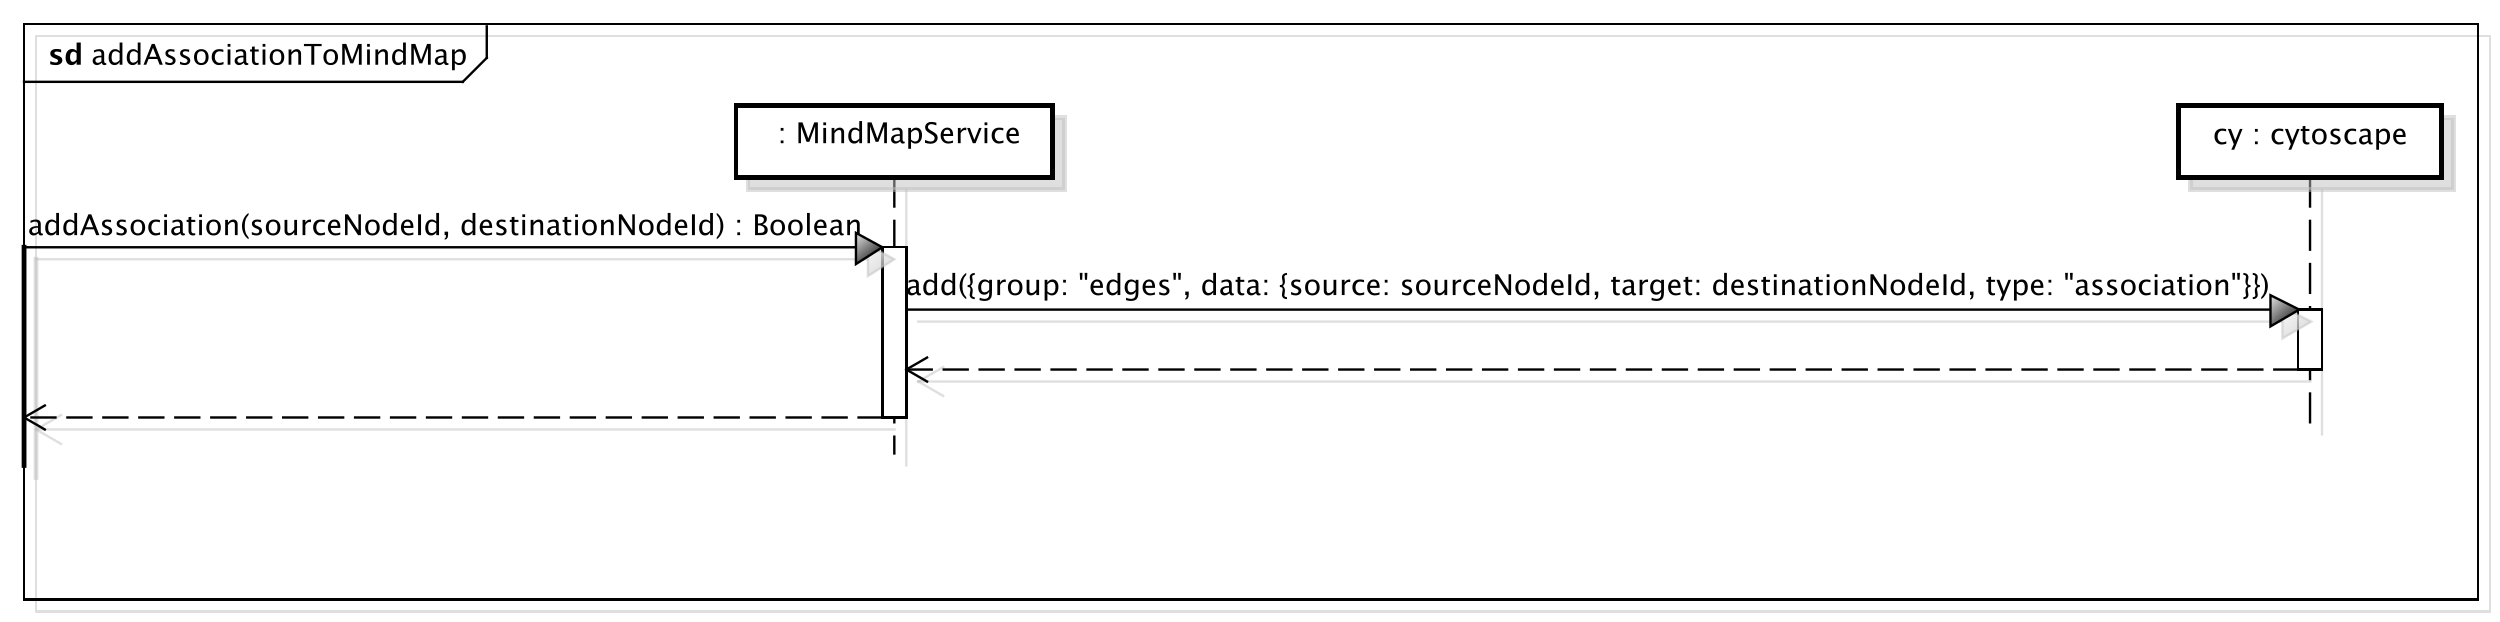 <?xml version="1.0" encoding="UTF-8"?>
<!DOCTYPE svg PUBLIC '-//W3C//DTD SVG 1.0//EN'
          'http://www.w3.org/TR/2001/REC-SVG-20010904/DTD/svg10.dtd'>
<svg xmlns:xlink="http://www.w3.org/1999/xlink" style="fill-opacity:1; color-rendering:auto; color-interpolation:auto; stroke:black; text-rendering:auto; stroke-linecap:square; stroke-miterlimit:10; stroke-opacity:1; shape-rendering:auto; fill:black; stroke-dasharray:none; font-weight:normal; stroke-width:1; font-family:&apos;Dialog&apos;; font-style:normal; stroke-linejoin:miter; font-size:12; stroke-dashoffset:0; image-rendering:auto;" width="1390" height="346" xmlns="http://www.w3.org/2000/svg"
><rect width="100%" height="100%" fill="#808080" stroke="none"/><!--Generated by the Batik Graphics2D SVG Generator--><defs id="genericDefs"
  /><g
  ><defs id="defs1"
    ><linearGradient x1="776" gradientUnits="userSpaceOnUse" x2="887" y1="30" y2="60" id="linearGradient1" spreadMethod="pad"
      ><stop style="stop-opacity:1; stop-color:white;" offset="0%"
        /><stop style="stop-opacity:1; stop-color:white;" offset="100%"
      /></linearGradient
      ><linearGradient x1="175" gradientUnits="userSpaceOnUse" x2="307" y1="30" y2="60" id="linearGradient2" spreadMethod="pad"
      ><stop style="stop-opacity:1; stop-color:white;" offset="0%"
        /><stop style="stop-opacity:1; stop-color:white;" offset="100%"
      /></linearGradient
      ><linearGradient x1="236" gradientUnits="userSpaceOnUse" x2="246" y1="89" y2="160" id="linearGradient3" spreadMethod="pad"
      ><stop style="stop-opacity:1; stop-color:white;" offset="0%"
        /><stop style="stop-opacity:1; stop-color:white;" offset="100%"
      /></linearGradient
      ><linearGradient x1="-122" gradientUnits="userSpaceOnUse" x2="-121" y1="89" y2="180" id="linearGradient4" spreadMethod="pad"
      ><stop style="stop-opacity:1; stop-color:rgb(231,231,231);" offset="0%"
        /><stop style="stop-opacity:1; stop-color:black;" offset="100%"
      /></linearGradient
      ><linearGradient x1="225" gradientUnits="userSpaceOnUse" x2="236" y1="83" y2="96" id="linearGradient5" spreadMethod="pad"
      ><stop style="stop-opacity:1; stop-color:white;" offset="0%"
        /><stop style="stop-opacity:0.502; stop-color:rgb(192,192,192);" offset="100%"
      /></linearGradient
      ><linearGradient x1="225" gradientUnits="userSpaceOnUse" x2="236" y1="83" y2="96" id="linearGradient6" spreadMethod="pad"
      ><stop style="stop-opacity:1; stop-color:rgb(231,231,231);" offset="0%"
        /><stop style="stop-opacity:1; stop-color:black;" offset="100%"
      /></linearGradient
      ><linearGradient x1="826" gradientUnits="userSpaceOnUse" x2="837" y1="115" y2="140" id="linearGradient7" spreadMethod="pad"
      ><stop style="stop-opacity:1; stop-color:white;" offset="0%"
        /><stop style="stop-opacity:1; stop-color:white;" offset="100%"
      /></linearGradient
      ><linearGradient x1="815" gradientUnits="userSpaceOnUse" x2="827" y1="109" y2="122" id="linearGradient8" spreadMethod="pad"
      ><stop style="stop-opacity:1; stop-color:white;" offset="0%"
        /><stop style="stop-opacity:0.502; stop-color:rgb(192,192,192);" offset="100%"
      /></linearGradient
      ><linearGradient x1="815" gradientUnits="userSpaceOnUse" x2="827" y1="109" y2="122" id="linearGradient9" spreadMethod="pad"
      ><stop style="stop-opacity:1; stop-color:rgb(231,231,231);" offset="0%"
        /><stop style="stop-opacity:1; stop-color:black;" offset="100%"
      /></linearGradient
      ><clipPath clipPathUnits="userSpaceOnUse" id="clipPath1"
      ><path d="M0 0 L1390 0 L1390 346 L0 346 L0 0 Z"
      /></clipPath
      ><clipPath clipPathUnits="userSpaceOnUse" id="clipPath2"
      ><path d="M-136.99 -19.133 L905.51 -19.133 L905.51 240.367 L-136.99 240.367 L-136.99 -19.133 Z"
      /></clipPath
      ><clipPath clipPathUnits="userSpaceOnUse" id="clipPath3"
      ><path d="M-131.99 -14.133 L910.51 -14.133 L910.51 245.367 L-131.99 245.367 L-131.99 -14.133 Z"
      /></clipPath
      ><clipPath clipPathUnits="userSpaceOnUse" id="clipPath4"
      ><path d="M-38 -27 L1004.5 -27 L1004.5 232.5 L-38 232.5 L-38 -27 Z"
      /></clipPath
      ><clipPath clipPathUnits="userSpaceOnUse" id="clipPath5"
      ><path d="M-20 -27 L1022.5 -27 L1022.5 232.5 L-20 232.5 L-20 -27 Z"
      /></clipPath
      ><clipPath clipPathUnits="userSpaceOnUse" id="clipPath6"
      ><path d="M-922.99 -60.133 L119.51 -60.133 L119.51 199.367 L-922.99 199.367 L-922.99 -60.133 Z"
      /></clipPath
      ><clipPath clipPathUnits="userSpaceOnUse" id="clipPath7"
      ><path d="M-320.49 -48.133 L722.01 -48.133 L722.01 211.367 L-320.49 211.367 L-320.49 -48.133 Z"
      /></clipPath
      ><clipPath clipPathUnits="userSpaceOnUse" id="clipPath8"
      ><path d="M-11.545 -98.066 L1030.955 -98.066 L1030.955 161.434 L-11.545 161.434 L-11.545 -98.066 Z"
      /></clipPath
      ><clipPath clipPathUnits="userSpaceOnUse" id="clipPath9"
      ><path d="M-377.79 -123.066 L664.71 -123.066 L664.71 136.434 L-377.79 136.434 L-377.79 -123.066 Z"
      /></clipPath
    ></defs
    ><g style="fill:white; stroke:white;"
    ><rect x="0" y="0" width="1390" style="clip-path:url(#clipPath1); stroke:none;" height="346"
    /></g
    ><g transform="scale(1.333,1.333) translate(136.99,19.133)" style="fill-opacity:0.502; fill:rgb(192,192,192); text-rendering:geometricPrecision; shape-rendering:crispEdges; stroke:rgb(192,192,192); stroke-opacity:0.502;"
    ><rect x="-121.99" y="-4.133" width="1023.49" style="fill:none; clip-path:url(#clipPath2);" height="240"
    /></g
    ><g style="shape-rendering:crispEdges; text-rendering:geometricPrecision;" transform="matrix(1.333,0,0,1.333,175.987,18.844)"
    ><rect x="-121.99" y="-4.133" width="1023.49" style="fill:none; clip-path:url(#clipPath3);" height="240"
      /><line x1="71.01" x2="71.01" y1="-3.133" style="clip-path:url(#clipPath3); fill:none; text-rendering:optimizeLegibility; shape-rendering:auto;" y2="10"
      /><line x1="71.01" x2="61.01" y1="10" style="clip-path:url(#clipPath3); fill:none; text-rendering:optimizeLegibility; shape-rendering:auto;" y2="20"
      /><line x1="61.01" x2="-121.99" y1="20" style="clip-path:url(#clipPath3); fill:none; text-rendering:optimizeLegibility; shape-rendering:auto;" y2="20"
    /></g
    ><g style="font-family:sans-serif; text-rendering:optimizeLegibility;" transform="matrix(1.333,0,0,1.333,175.987,18.844) translate(-93.99,12.867)"
    ><path d="M4.436 -0.809 Q3.398 0.146 2.438 0.146 Q1.647 0.146 1.125 -0.349 Q0.604 -0.844 0.604 -1.6 Q0.604 -2.643 1.48 -3.202 Q2.356 -3.762 3.99 -3.762 L4.266 -3.762 L4.266 -4.529 Q4.266 -5.637 3.129 -5.637 Q2.215 -5.637 1.154 -5.074 L1.154 -6.029 Q2.32 -6.504 3.34 -6.504 Q4.406 -6.504 4.913 -6.023 Q5.42 -5.543 5.42 -4.529 L5.42 -1.647 Q5.42 -0.656 6.029 -0.656 Q6.106 -0.656 6.252 -0.68 L6.334 -0.041 Q5.941 0.146 5.467 0.146 Q4.658 0.146 4.436 -0.809 ZM4.266 -1.435 L4.266 -3.082 L3.879 -3.094 Q2.93 -3.094 2.344 -2.733 Q1.758 -2.373 1.758 -1.787 Q1.758 -1.371 2.051 -1.084 Q2.344 -0.797 2.766 -0.797 Q3.486 -0.797 4.266 -1.435 ZM11.865 0 L11.865 -1.195 Q11.162 0.146 9.744 0.146 Q8.596 0.146 7.936 -0.691 Q7.277 -1.529 7.277 -2.982 Q7.277 -4.57 8.024 -5.537 Q8.771 -6.504 9.99 -6.504 Q11.121 -6.504 11.865 -5.637 L11.865 -9.252 L13.025 -9.252 L13.025 0 ZM11.865 -4.846 Q10.969 -5.637 10.166 -5.637 Q8.508 -5.637 8.508 -3.1 Q8.508 -0.867 9.984 -0.867 Q10.945 -0.867 11.865 -1.916 ZM19.418 0 L19.418 -1.195 Q18.715 0.146 17.297 0.146 Q16.148 0.146 15.489 -0.691 Q14.83 -1.529 14.83 -2.982 Q14.83 -4.57 15.577 -5.537 Q16.324 -6.504 17.543 -6.504 Q18.674 -6.504 19.418 -5.637 L19.418 -9.252 L20.578 -9.252 L20.578 0 ZM19.418 -4.846 Q18.521 -5.637 17.719 -5.637 Q16.061 -5.637 16.061 -3.1 Q16.061 -0.867 17.537 -0.867 Q18.498 -0.867 19.418 -1.916 ZM27.246 -3.316 L25.77 -7.055 L24.287 -3.316 ZM28.547 0 L27.604 -2.402 L23.93 -2.402 L22.975 0 L21.832 0 L25.271 -8.672 L26.49 -8.672 L29.877 0 ZM32.853 0.146 Q32.062 0.146 30.932 -0.223 L30.932 -1.283 Q32.062 -0.721 32.9 -0.721 Q33.398 -0.721 33.727 -0.99 Q34.055 -1.26 34.055 -1.664 Q34.055 -2.256 33.135 -2.643 L32.461 -2.93 Q30.967 -3.551 30.967 -4.717 Q30.967 -5.549 31.556 -6.026 Q32.145 -6.504 33.17 -6.504 Q33.703 -6.504 34.488 -6.357 L34.728 -6.311 L34.728 -5.35 Q33.762 -5.637 33.193 -5.637 Q32.08 -5.637 32.08 -4.828 Q32.08 -4.307 32.924 -3.949 L33.48 -3.715 Q34.424 -3.316 34.816 -2.874 Q35.209 -2.432 35.209 -1.77 Q35.209 -0.932 34.547 -0.393 Q33.885 0.146 32.853 0.146 ZM38.971 0.146 Q38.18 0.146 37.049 -0.223 L37.049 -1.283 Q38.18 -0.721 39.018 -0.721 Q39.516 -0.721 39.844 -0.99 Q40.172 -1.26 40.172 -1.664 Q40.172 -2.256 39.252 -2.643 L38.578 -2.93 Q37.084 -3.551 37.084 -4.717 Q37.084 -5.549 37.673 -6.026 Q38.262 -6.504 39.287 -6.504 Q39.82 -6.504 40.605 -6.357 L40.846 -6.311 L40.846 -5.35 Q39.879 -5.637 39.31 -5.637 Q38.197 -5.637 38.197 -4.828 Q38.197 -4.307 39.041 -3.949 L39.598 -3.715 Q40.541 -3.316 40.934 -2.874 Q41.326 -2.432 41.326 -1.77 Q41.326 -0.932 40.664 -0.393 Q40.002 0.146 38.971 0.146 ZM45.891 0.146 Q44.525 0.146 43.711 -0.759 Q42.897 -1.664 42.897 -3.182 Q42.897 -4.717 43.714 -5.61 Q44.531 -6.504 45.932 -6.504 Q47.332 -6.504 48.149 -5.61 Q48.967 -4.717 48.967 -3.193 Q48.967 -1.635 48.147 -0.744 Q47.326 0.146 45.891 0.146 ZM45.908 -0.721 Q47.742 -0.721 47.742 -3.193 Q47.742 -5.637 45.932 -5.637 Q44.127 -5.637 44.127 -3.182 Q44.127 -0.721 45.908 -0.721 ZM53.256 0.146 Q51.967 0.146 51.117 -0.809 Q50.268 -1.764 50.268 -3.217 Q50.268 -4.769 51.108 -5.637 Q51.949 -6.504 53.455 -6.504 Q54.199 -6.504 55.119 -6.299 L55.119 -5.332 Q54.141 -5.619 53.525 -5.619 Q52.641 -5.619 52.105 -4.954 Q51.568 -4.289 51.568 -3.182 Q51.568 -2.109 52.119 -1.447 Q52.67 -0.785 53.56 -0.785 Q54.352 -0.785 55.19 -1.19 L55.19 -0.193 Q54.07 0.146 53.256 0.146 ZM56.918 0 L56.918 -6.363 L58.072 -6.363 L58.072 0 ZM56.918 -7.518 L56.918 -8.672 L58.072 -8.672 L58.072 -7.518 ZM63.668 -0.809 Q62.631 0.146 61.67 0.146 Q60.879 0.146 60.357 -0.349 Q59.836 -0.844 59.836 -1.6 Q59.836 -2.643 60.712 -3.202 Q61.588 -3.762 63.223 -3.762 L63.498 -3.762 L63.498 -4.529 Q63.498 -5.637 62.361 -5.637 Q61.447 -5.637 60.387 -5.074 L60.387 -6.029 Q61.553 -6.504 62.572 -6.504 Q63.639 -6.504 64.145 -6.023 Q64.652 -5.543 64.652 -4.529 L64.652 -1.647 Q64.652 -0.656 65.262 -0.656 Q65.338 -0.656 65.484 -0.68 L65.566 -0.041 Q65.174 0.146 64.699 0.146 Q63.891 0.146 63.668 -0.809 ZM63.498 -1.435 L63.498 -3.082 L63.111 -3.094 Q62.162 -3.094 61.576 -2.733 Q60.99 -2.373 60.99 -1.787 Q60.99 -1.371 61.283 -1.084 Q61.576 -0.797 61.998 -0.797 Q62.719 -0.797 63.498 -1.435 ZM68.924 0.146 Q68.045 0.146 67.553 -0.357 Q67.061 -0.861 67.061 -1.758 L67.061 -5.496 L66.264 -5.496 L66.264 -6.363 L67.061 -6.363 L67.061 -7.518 L68.215 -7.629 L68.215 -6.363 L69.879 -6.363 L69.879 -5.496 L68.215 -5.496 L68.215 -1.969 Q68.215 -0.721 69.293 -0.721 Q69.522 -0.721 69.85 -0.797 L69.85 0 Q69.316 0.146 68.924 0.146 ZM71.502 0 L71.502 -6.363 L72.656 -6.363 L72.656 0 ZM71.502 -7.518 L71.502 -8.672 L72.656 -8.672 L72.656 -7.518 ZM77.461 0.146 Q76.096 0.146 75.281 -0.759 Q74.467 -1.664 74.467 -3.182 Q74.467 -4.717 75.284 -5.61 Q76.102 -6.504 77.502 -6.504 Q78.902 -6.504 79.72 -5.61 Q80.537 -4.717 80.537 -3.193 Q80.537 -1.635 79.717 -0.744 Q78.897 0.146 77.461 0.146 ZM77.478 -0.721 Q79.312 -0.721 79.312 -3.193 Q79.312 -5.637 77.502 -5.637 Q75.697 -5.637 75.697 -3.182 Q75.697 -0.721 77.478 -0.721 ZM82.342 0 L82.342 -6.363 L83.496 -6.363 L83.496 -5.168 Q84.41 -6.504 85.734 -6.504 Q86.561 -6.504 87.053 -5.979 Q87.545 -5.455 87.545 -4.57 L87.545 0 L86.391 0 L86.391 -4.195 Q86.391 -4.904 86.183 -5.206 Q85.975 -5.508 85.494 -5.508 Q84.434 -5.508 83.496 -4.119 L83.496 0 ZM91.816 0 L91.816 -7.752 L88.74 -7.752 L88.74 -8.672 L96.123 -8.672 L96.123 -7.752 L93.047 -7.752 L93.047 0 ZM99.867 0.146 Q98.502 0.146 97.688 -0.759 Q96.873 -1.664 96.873 -3.182 Q96.873 -4.717 97.69 -5.61 Q98.508 -6.504 99.908 -6.504 Q101.309 -6.504 102.126 -5.61 Q102.943 -4.717 102.943 -3.193 Q102.943 -1.635 102.123 -0.744 Q101.303 0.146 99.867 0.146 ZM99.885 -0.721 Q101.719 -0.721 101.719 -3.193 Q101.719 -5.637 99.908 -5.637 Q98.103 -5.637 98.103 -3.182 Q98.103 -0.721 99.885 -0.721 ZM104.713 0 L104.713 -8.672 L106.418 -8.672 L108.82 -1.963 L111.293 -8.672 L112.816 -8.672 L112.816 0 L111.668 0 L111.668 -7.055 L109.277 -0.58 L108.088 -0.58 L105.768 -7.072 L105.768 0 ZM115.084 0 L115.084 -6.363 L116.238 -6.363 L116.238 0 ZM115.084 -7.518 L115.084 -8.672 L116.238 -8.672 L116.238 -7.518 ZM118.553 0 L118.553 -6.363 L119.707 -6.363 L119.707 -5.168 Q120.621 -6.504 121.945 -6.504 Q122.772 -6.504 123.264 -5.979 Q123.756 -5.455 123.756 -4.57 L123.756 0 L122.602 0 L122.602 -4.195 Q122.602 -4.904 122.394 -5.206 Q122.186 -5.508 121.705 -5.508 Q120.644 -5.508 119.707 -4.119 L119.707 0 ZM130.084 0 L130.084 -1.195 Q129.381 0.146 127.963 0.146 Q126.814 0.146 126.155 -0.691 Q125.496 -1.529 125.496 -2.982 Q125.496 -4.57 126.243 -5.537 Q126.99 -6.504 128.209 -6.504 Q129.34 -6.504 130.084 -5.637 L130.084 -9.252 L131.244 -9.252 L131.244 0 ZM130.084 -4.846 Q129.188 -5.637 128.385 -5.637 Q126.727 -5.637 126.727 -3.1 Q126.727 -0.867 128.203 -0.867 Q129.164 -0.867 130.084 -1.916 ZM133.518 0 L133.518 -8.672 L135.223 -8.672 L137.625 -1.963 L140.098 -8.672 L141.621 -8.672 L141.621 0 L140.473 0 L140.473 -7.055 L138.082 -0.58 L136.893 -0.58 L134.572 -7.072 L134.572 0 ZM147.17 -0.809 Q146.133 0.146 145.172 0.146 Q144.381 0.146 143.859 -0.349 Q143.338 -0.844 143.338 -1.6 Q143.338 -2.643 144.214 -3.202 Q145.09 -3.762 146.725 -3.762 L147 -3.762 L147 -4.529 Q147 -5.637 145.863 -5.637 Q144.949 -5.637 143.889 -5.074 L143.889 -6.029 Q145.055 -6.504 146.074 -6.504 Q147.141 -6.504 147.648 -6.023 Q148.154 -5.543 148.154 -4.529 L148.154 -1.647 Q148.154 -0.656 148.764 -0.656 Q148.84 -0.656 148.986 -0.68 L149.068 -0.041 Q148.676 0.146 148.201 0.146 Q147.393 0.146 147.17 -0.809 ZM147 -1.435 L147 -3.082 L146.613 -3.094 Q145.664 -3.094 145.078 -2.733 Q144.492 -2.373 144.492 -1.787 Q144.492 -1.371 144.785 -1.084 Q145.078 -0.797 145.5 -0.797 Q146.221 -0.797 147 -1.435 ZM150.516 2.314 L150.516 -6.363 L151.67 -6.363 L151.67 -5.168 Q152.379 -6.504 153.797 -6.504 Q154.945 -6.504 155.605 -5.666 Q156.264 -4.828 156.264 -3.375 Q156.264 -1.793 155.517 -0.823 Q154.769 0.146 153.551 0.146 Q152.42 0.146 151.67 -0.721 L151.67 2.314 ZM151.67 -1.518 Q152.56 -0.721 153.369 -0.721 Q155.033 -0.721 155.033 -3.258 Q155.033 -5.496 153.557 -5.496 Q152.59 -5.496 151.67 -4.447 Z" style="clip-path:url(#clipPath4); stroke:none;"
    /></g
    ><g style="text-rendering:optimizeLegibility; font-family:sans-serif; font-weight:bold;" transform="matrix(1.333,0,0,1.333,175.987,18.844) translate(-111.99,12.867)"
    ><path d="M0.914 -0.205 L0.914 -1.477 Q2.203 -0.938 3.117 -0.938 Q4.184 -0.938 4.184 -1.664 Q4.184 -2.133 3.305 -2.484 L2.719 -2.719 Q1.764 -3.106 1.353 -3.551 Q0.943 -3.996 0.943 -4.652 Q0.943 -5.566 1.641 -6.073 Q2.338 -6.58 3.592 -6.58 Q4.377 -6.58 5.461 -6.352 L5.461 -5.133 Q4.418 -5.496 3.732 -5.496 Q2.654 -5.496 2.654 -4.828 Q2.654 -4.389 3.451 -4.084 L3.955 -3.891 Q5.086 -3.463 5.528 -3.023 Q5.971 -2.584 5.971 -1.893 Q5.971 -0.984 5.218 -0.419 Q4.465 0.146 3.258 0.146 Q2.098 0.146 0.914 -0.205 ZM11.918 0 L11.918 -1.213 Q11.25 0.146 9.815 0.146 Q8.654 0.146 7.992 -0.703 Q7.33 -1.553 7.33 -3.041 Q7.33 -4.658 8.077 -5.619 Q8.824 -6.58 10.084 -6.58 Q11.092 -6.58 11.918 -5.783 L11.918 -9.252 L13.658 -9.252 L13.658 0 ZM11.918 -4.752 Q11.291 -5.455 10.576 -5.455 Q9.938 -5.455 9.557 -4.84 Q9.176 -4.225 9.176 -3.188 Q9.176 -1.213 10.441 -1.213 Q11.215 -1.213 11.918 -2.203 Z" style="clip-path:url(#clipPath5); stroke:none;"
    /></g
    ><g transform="matrix(1.333,0,0,1.333,175.987,18.844) translate(5,5)" style="fill-opacity:0.502; fill:rgb(192,192,192); text-rendering:optimizeLegibility; font-family:sans-serif; stroke:rgb(192,192,192); font-weight:bold; stroke-opacity:0.502;"
    ><line x1="831.5" x2="831.5" y1="60" style="fill:none; clip-path:url(#clipPath2);" y2="162.031"
    /></g
    ><g transform="matrix(1.333,0,0,1.333,175.987,18.844)" style="text-rendering:optimizeLegibility; stroke-dasharray:12,6; font-weight:bold; font-family:sans-serif; stroke-linecap:butt;"
    ><line x1="831.5" x2="831.5" y1="60" style="fill:none; clip-path:url(#clipPath3);" y2="162.031"
    /></g
    ><g transform="matrix(1.333,0,0,1.333,175.987,18.844) translate(5,5)" style="fill-opacity:0.502; fill:rgb(192,192,192); text-rendering:geometricPrecision; font-family:sans-serif; shape-rendering:crispEdges; stroke:rgb(192,192,192); font-weight:bold; stroke-width:2; stroke-opacity:0.502;"
    ><rect x="776.5" y="30" width="110" style="clip-path:url(#clipPath2); stroke:none;" height="30"
      /><rect x="776.5" y="30" width="110" style="fill:none; clip-path:url(#clipPath2);" height="30"
    /></g
    ><g transform="matrix(1.333,0,0,1.333,175.987,18.844)" style="fill:url(#linearGradient1); text-rendering:geometricPrecision; font-family:sans-serif; shape-rendering:crispEdges; stroke:url(#linearGradient1); font-weight:bold; stroke-width:2;"
    ><rect x="776.5" y="30" width="110" style="clip-path:url(#clipPath3); stroke:none;" height="30"
      /><rect x="776.5" y="30" width="110" style="clip-path:url(#clipPath3); fill:none; stroke:black;" height="30"
    /></g
    ><g style="text-rendering:optimizeLegibility; stroke-width:2; font-family:sans-serif;" transform="matrix(1.333,0,0,1.333,175.987,18.844) translate(791,46)"
    ><path d="M3.639 0.146 Q2.35 0.146 1.5 -0.809 Q0.65 -1.764 0.65 -3.217 Q0.65 -4.769 1.491 -5.637 Q2.332 -6.504 3.838 -6.504 Q4.582 -6.504 5.502 -6.299 L5.502 -5.332 Q4.523 -5.619 3.908 -5.619 Q3.023 -5.619 2.487 -4.954 Q1.951 -4.289 1.951 -3.182 Q1.951 -2.109 2.502 -1.447 Q3.053 -0.785 3.943 -0.785 Q4.734 -0.785 5.572 -1.19 L5.572 -0.193 Q4.453 0.146 3.639 0.146 ZM7.67 2.314 L8.701 0 L6.24 -6.363 L7.488 -6.363 L9.31 -1.57 L11.256 -6.363 L12.346 -6.363 L8.871 2.314 ZM17.531 0 L17.531 -1.154 L18.686 -1.154 L18.686 0 ZM17.531 -5.203 L17.531 -6.363 L18.686 -6.363 L18.686 -5.203 ZM27.445 0.146 Q26.156 0.146 25.307 -0.809 Q24.457 -1.764 24.457 -3.217 Q24.457 -4.769 25.298 -5.637 Q26.139 -6.504 27.645 -6.504 Q28.389 -6.504 29.309 -6.299 L29.309 -5.332 Q28.33 -5.619 27.715 -5.619 Q26.83 -5.619 26.294 -4.954 Q25.758 -4.289 25.758 -3.182 Q25.758 -2.109 26.309 -1.447 Q26.859 -0.785 27.75 -0.785 Q28.541 -0.785 29.379 -1.19 L29.379 -0.193 Q28.26 0.146 27.445 0.146 ZM31.477 2.314 L32.508 0 L30.047 -6.363 L31.295 -6.363 L33.117 -1.57 L35.062 -6.363 L36.152 -6.363 L32.678 2.314 ZM39.287 0.146 Q38.408 0.146 37.916 -0.357 Q37.424 -0.861 37.424 -1.758 L37.424 -5.496 L36.627 -5.496 L36.627 -6.363 L37.424 -6.363 L37.424 -7.518 L38.578 -7.629 L38.578 -6.363 L40.242 -6.363 L40.242 -5.496 L38.578 -5.496 L38.578 -1.969 Q38.578 -0.721 39.656 -0.721 Q39.885 -0.721 40.213 -0.797 L40.213 0 Q39.68 0.146 39.287 0.146 ZM44.355 0.146 Q42.99 0.146 42.176 -0.759 Q41.361 -1.664 41.361 -3.182 Q41.361 -4.717 42.179 -5.61 Q42.996 -6.504 44.397 -6.504 Q45.797 -6.504 46.614 -5.61 Q47.432 -4.717 47.432 -3.193 Q47.432 -1.635 46.611 -0.744 Q45.791 0.146 44.355 0.146 ZM44.373 -0.721 Q46.207 -0.721 46.207 -3.193 Q46.207 -5.637 44.397 -5.637 Q42.592 -5.637 42.592 -3.182 Q42.592 -0.721 44.373 -0.721 ZM50.924 0.146 Q50.133 0.146 49.002 -0.223 L49.002 -1.283 Q50.133 -0.721 50.971 -0.721 Q51.469 -0.721 51.797 -0.99 Q52.125 -1.26 52.125 -1.664 Q52.125 -2.256 51.205 -2.643 L50.531 -2.93 Q49.037 -3.551 49.037 -4.717 Q49.037 -5.549 49.626 -6.026 Q50.215 -6.504 51.24 -6.504 Q51.773 -6.504 52.559 -6.357 L52.799 -6.311 L52.799 -5.35 Q51.832 -5.637 51.264 -5.637 Q50.15 -5.637 50.15 -4.828 Q50.15 -4.307 50.994 -3.949 L51.551 -3.715 Q52.494 -3.316 52.887 -2.874 Q53.279 -2.432 53.279 -1.77 Q53.279 -0.932 52.617 -0.393 Q51.955 0.146 50.924 0.146 ZM57.838 0.146 Q56.549 0.146 55.699 -0.809 Q54.85 -1.764 54.85 -3.217 Q54.85 -4.769 55.69 -5.637 Q56.531 -6.504 58.037 -6.504 Q58.781 -6.504 59.701 -6.299 L59.701 -5.332 Q58.723 -5.619 58.107 -5.619 Q57.223 -5.619 56.687 -4.954 Q56.15 -4.289 56.15 -3.182 Q56.15 -2.109 56.701 -1.447 Q57.252 -0.785 58.143 -0.785 Q58.934 -0.785 59.772 -1.19 L59.772 -0.193 Q58.652 0.146 57.838 0.146 ZM64.781 -0.809 Q63.744 0.146 62.783 0.146 Q61.992 0.146 61.471 -0.349 Q60.949 -0.844 60.949 -1.6 Q60.949 -2.643 61.825 -3.202 Q62.701 -3.762 64.336 -3.762 L64.611 -3.762 L64.611 -4.529 Q64.611 -5.637 63.475 -5.637 Q62.56 -5.637 61.5 -5.074 L61.5 -6.029 Q62.666 -6.504 63.685 -6.504 Q64.752 -6.504 65.259 -6.023 Q65.766 -5.543 65.766 -4.529 L65.766 -1.647 Q65.766 -0.656 66.375 -0.656 Q66.451 -0.656 66.598 -0.68 L66.68 -0.041 Q66.287 0.146 65.812 0.146 Q65.004 0.146 64.781 -0.809 ZM64.611 -1.435 L64.611 -3.082 L64.225 -3.094 Q63.275 -3.094 62.69 -2.733 Q62.103 -2.373 62.103 -1.787 Q62.103 -1.371 62.397 -1.084 Q62.69 -0.797 63.111 -0.797 Q63.832 -0.797 64.611 -1.435 ZM68.127 2.314 L68.127 -6.363 L69.281 -6.363 L69.281 -5.168 Q69.99 -6.504 71.408 -6.504 Q72.557 -6.504 73.216 -5.666 Q73.875 -4.828 73.875 -3.375 Q73.875 -1.793 73.128 -0.823 Q72.381 0.146 71.162 0.146 Q70.031 0.146 69.281 -0.721 L69.281 2.314 ZM69.281 -1.518 Q70.172 -0.721 70.981 -0.721 Q72.644 -0.721 72.644 -3.258 Q72.644 -5.496 71.168 -5.496 Q70.201 -5.496 69.281 -4.447 ZM80.344 -0.205 Q79.184 0.146 78.357 0.146 Q76.951 0.146 76.064 -0.788 Q75.176 -1.723 75.176 -3.211 Q75.176 -4.658 75.958 -5.584 Q76.74 -6.51 77.959 -6.51 Q79.113 -6.51 79.743 -5.689 Q80.373 -4.869 80.373 -3.357 L80.367 -3 L76.353 -3 Q76.606 -0.732 78.574 -0.732 Q79.295 -0.732 80.344 -1.119 ZM76.406 -3.867 L79.213 -3.867 Q79.213 -5.643 77.889 -5.643 Q76.559 -5.643 76.406 -3.867 Z" style="clip-path:url(#clipPath6); stroke:none;"
    /></g
    ><g transform="matrix(1.333,0,0,1.333,175.987,18.844) translate(5,5)" style="fill-opacity:0.502; fill:rgb(192,192,192); text-rendering:optimizeLegibility; font-family:sans-serif; stroke:rgb(192,192,192); stroke-opacity:0.502;"
    ><line x1="241" x2="241" y1="60" style="fill:none; clip-path:url(#clipPath2);" y2="175"
    /></g
    ><g style="text-rendering:optimizeLegibility; stroke-dasharray:12,6; font-family:sans-serif; stroke-linecap:butt;" transform="matrix(1.333,0,0,1.333,175.987,18.844)"
    ><line x1="241" x2="241" y1="60" style="fill:none; clip-path:url(#clipPath3);" y2="175"
    /></g
    ><g transform="matrix(1.333,0,0,1.333,175.987,18.844) translate(5,5)" style="fill-opacity:0.502; fill:rgb(192,192,192); text-rendering:geometricPrecision; font-family:sans-serif; shape-rendering:crispEdges; stroke:rgb(192,192,192); stroke-width:2; stroke-opacity:0.502;"
    ><rect x="175" y="30" width="132" style="clip-path:url(#clipPath2); stroke:none;" height="30"
      /><rect x="175" y="30" width="132" style="fill:none; clip-path:url(#clipPath2);" height="30"
    /></g
    ><g transform="matrix(1.333,0,0,1.333,175.987,18.844)" style="fill:url(#linearGradient2); text-rendering:geometricPrecision; font-family:sans-serif; shape-rendering:crispEdges; stroke:url(#linearGradient2); stroke-width:2;"
    ><rect x="175" y="30" width="132" style="clip-path:url(#clipPath3); stroke:none;" height="30"
      /><rect x="175" y="30" width="132" style="clip-path:url(#clipPath3); fill:none; stroke:black;" height="30"
    /></g
    ><g style="text-rendering:optimizeLegibility; stroke-width:2; font-family:sans-serif;" transform="matrix(1.333,0,0,1.333,175.987,18.844) translate(188.5,34)"
    ><path d="M5.115 11.602 L5.115 10.447 L6.269 10.447 L6.269 11.602 ZM5.115 6.398 L5.115 5.238 L6.269 5.238 L6.269 6.398 ZM12.51 11.602 L12.51 2.93 L14.215 2.93 L16.617 9.639 L19.09 2.93 L20.613 2.93 L20.613 11.602 L19.465 11.602 L19.465 4.547 L17.074 11.021 L15.885 11.021 L13.565 4.529 L13.565 11.602 ZM22.881 11.602 L22.881 5.238 L24.035 5.238 L24.035 11.602 ZM22.881 4.084 L22.881 2.93 L24.035 2.93 L24.035 4.084 ZM26.35 11.602 L26.35 5.238 L27.504 5.238 L27.504 6.434 Q28.418 5.098 29.742 5.098 Q30.568 5.098 31.061 5.622 Q31.553 6.146 31.553 7.031 L31.553 11.602 L30.398 11.602 L30.398 7.406 Q30.398 6.697 30.19 6.396 Q29.982 6.094 29.502 6.094 Q28.441 6.094 27.504 7.482 L27.504 11.602 ZM37.881 11.602 L37.881 10.406 Q37.178 11.748 35.76 11.748 Q34.611 11.748 33.952 10.91 Q33.293 10.072 33.293 8.619 Q33.293 7.031 34.04 6.064 Q34.787 5.098 36.006 5.098 Q37.137 5.098 37.881 5.965 L37.881 2.35 L39.041 2.35 L39.041 11.602 ZM37.881 6.756 Q36.984 5.965 36.182 5.965 Q34.523 5.965 34.523 8.502 Q34.523 10.734 36 10.734 Q36.961 10.734 37.881 9.685 ZM41.315 11.602 L41.315 2.93 L43.02 2.93 L45.422 9.639 L47.895 2.93 L49.418 2.93 L49.418 11.602 L48.27 11.602 L48.27 4.547 L45.879 11.021 L44.69 11.021 L42.369 4.529 L42.369 11.602 ZM54.967 10.793 Q53.93 11.748 52.969 11.748 Q52.178 11.748 51.656 11.253 Q51.135 10.758 51.135 10.002 Q51.135 8.959 52.011 8.399 Q52.887 7.84 54.522 7.84 L54.797 7.84 L54.797 7.072 Q54.797 5.965 53.66 5.965 Q52.746 5.965 51.685 6.527 L51.685 5.572 Q52.852 5.098 53.871 5.098 Q54.938 5.098 55.444 5.578 Q55.951 6.059 55.951 7.072 L55.951 9.955 Q55.951 10.945 56.56 10.945 Q56.637 10.945 56.783 10.922 L56.865 11.56 Q56.473 11.748 55.998 11.748 Q55.19 11.748 54.967 10.793 ZM54.797 10.166 L54.797 8.52 L54.41 8.508 Q53.461 8.508 52.875 8.868 Q52.289 9.229 52.289 9.815 Q52.289 10.23 52.582 10.518 Q52.875 10.805 53.297 10.805 Q54.018 10.805 54.797 10.166 ZM58.312 13.916 L58.312 5.238 L59.467 5.238 L59.467 6.434 Q60.176 5.098 61.594 5.098 Q62.742 5.098 63.401 5.936 Q64.061 6.773 64.061 8.227 Q64.061 9.809 63.313 10.778 Q62.566 11.748 61.348 11.748 Q60.217 11.748 59.467 10.881 L59.467 13.916 ZM59.467 10.084 Q60.357 10.881 61.166 10.881 Q62.83 10.881 62.83 8.344 Q62.83 6.106 61.353 6.106 Q60.387 6.106 59.467 7.154 ZM67.529 11.818 Q66.656 11.818 65.297 11.438 L65.297 10.219 Q66.762 10.898 67.705 10.898 Q68.432 10.898 68.874 10.518 Q69.316 10.137 69.316 9.516 Q69.316 9.006 69.026 8.648 Q68.736 8.291 67.957 7.852 L67.359 7.506 Q66.252 6.873 65.798 6.314 Q65.344 5.754 65.344 5.01 Q65.344 4.008 66.07 3.36 Q66.797 2.713 67.922 2.713 Q68.924 2.713 70.037 3.047 L70.037 4.172 Q68.666 3.633 67.992 3.633 Q67.353 3.633 66.938 3.973 Q66.522 4.312 66.522 4.828 Q66.522 5.262 66.826 5.596 Q67.131 5.93 67.939 6.393 L68.561 6.744 Q69.686 7.383 70.131 7.951 Q70.576 8.52 70.576 9.316 Q70.576 10.447 69.741 11.133 Q68.906 11.818 67.529 11.818 ZM76.992 11.396 Q75.832 11.748 75.006 11.748 Q73.6 11.748 72.712 10.813 Q71.824 9.879 71.824 8.391 Q71.824 6.943 72.606 6.018 Q73.389 5.092 74.607 5.092 Q75.762 5.092 76.392 5.912 Q77.022 6.732 77.022 8.244 L77.016 8.602 L73.002 8.602 Q73.254 10.869 75.223 10.869 Q75.943 10.869 76.992 10.482 ZM73.055 7.734 L75.861 7.734 Q75.861 5.959 74.537 5.959 Q73.207 5.959 73.055 7.734 ZM79.014 11.602 L79.014 5.238 L80.168 5.238 L80.168 6.434 Q80.853 5.098 82.16 5.098 Q82.336 5.098 82.529 5.127 L82.529 6.205 Q82.231 6.106 82.002 6.106 Q80.906 6.106 80.168 7.406 L80.168 11.602 ZM85.242 11.602 L82.875 5.238 L84.029 5.238 L85.881 10.19 L87.832 5.238 L88.91 5.238 L86.397 11.602 ZM90.135 11.602 L90.135 5.238 L91.289 5.238 L91.289 11.602 ZM90.135 4.084 L90.135 2.93 L91.289 2.93 L91.289 4.084 ZM96.088 11.748 Q94.799 11.748 93.949 10.793 Q93.1 9.838 93.1 8.385 Q93.1 6.832 93.94 5.965 Q94.781 5.098 96.287 5.098 Q97.031 5.098 97.951 5.303 L97.951 6.269 Q96.973 5.982 96.357 5.982 Q95.473 5.982 94.936 6.647 Q94.4 7.312 94.4 8.42 Q94.4 9.492 94.951 10.154 Q95.502 10.816 96.393 10.816 Q97.184 10.816 98.022 10.412 L98.022 11.408 Q96.902 11.748 96.088 11.748 ZM104.414 11.396 Q103.254 11.748 102.428 11.748 Q101.022 11.748 100.134 10.813 Q99.246 9.879 99.246 8.391 Q99.246 6.943 100.028 6.018 Q100.811 5.092 102.029 5.092 Q103.184 5.092 103.814 5.912 Q104.443 6.732 104.443 8.244 L104.438 8.602 L100.424 8.602 Q100.676 10.869 102.644 10.869 Q103.365 10.869 104.414 10.482 ZM100.477 7.734 L103.283 7.734 Q103.283 5.959 101.959 5.959 Q100.629 5.959 100.477 7.734 Z" style="clip-path:url(#clipPath7); stroke:none;"
    /></g
    ><g transform="matrix(1.333,0,0,1.333,175.987,18.844)" style="fill:url(#linearGradient3); text-rendering:geometricPrecision; shape-rendering:crispEdges; font-family:sans-serif; stroke:url(#linearGradient3);"
    ><rect x="236" y="89" width="10" style="clip-path:url(#clipPath3); stroke:none;" height="71"
      /><rect x="236" y="89" width="10" style="clip-path:url(#clipPath3); fill:none; stroke:black;" height="71"
    /></g
    ><g transform="matrix(1.333,0,0,1.333,175.987,18.844) translate(5,5)" style="fill-opacity:0.502; fill:rgb(192,192,192); text-rendering:optimizeLegibility; font-family:sans-serif; stroke:rgb(192,192,192); stroke-width:2; stroke-opacity:0.502;"
    ><line x1="-121.99" x2="-121.99" y1="89" style="clip-path:url(#clipPath2); stroke:none;" y2="180"
      /><line x1="-121.99" x2="-121.99" y1="89" style="fill:none; clip-path:url(#clipPath2);" y2="180"
    /></g
    ><g transform="matrix(1.333,0,0,1.333,175.987,18.844)" style="fill:url(#linearGradient4); text-rendering:optimizeLegibility; stroke-width:2; font-family:sans-serif; stroke:url(#linearGradient4);"
    ><line x1="-121.99" x2="-121.99" y1="89" style="clip-path:url(#clipPath3); stroke:none;" y2="180"
      /><line x1="-121.99" x2="-121.99" y1="89" style="clip-path:url(#clipPath3); fill:none; stroke:black;" y2="180"
    /></g
    ><g style="text-rendering:optimizeLegibility; stroke-width:2; font-family:sans-serif;" transform="matrix(1.333,0,0,1.333,175.987,18.844) translate(-120.445,83.934)"
    ><path d="M4.436 -0.809 Q3.398 0.146 2.438 0.146 Q1.647 0.146 1.125 -0.349 Q0.604 -0.844 0.604 -1.6 Q0.604 -2.643 1.48 -3.202 Q2.356 -3.762 3.99 -3.762 L4.266 -3.762 L4.266 -4.529 Q4.266 -5.637 3.129 -5.637 Q2.215 -5.637 1.154 -5.074 L1.154 -6.029 Q2.32 -6.504 3.34 -6.504 Q4.406 -6.504 4.913 -6.023 Q5.42 -5.543 5.42 -4.529 L5.42 -1.647 Q5.42 -0.656 6.029 -0.656 Q6.106 -0.656 6.252 -0.68 L6.334 -0.041 Q5.941 0.146 5.467 0.146 Q4.658 0.146 4.436 -0.809 ZM4.266 -1.435 L4.266 -3.082 L3.879 -3.094 Q2.93 -3.094 2.344 -2.733 Q1.758 -2.373 1.758 -1.787 Q1.758 -1.371 2.051 -1.084 Q2.344 -0.797 2.766 -0.797 Q3.486 -0.797 4.266 -1.435 ZM11.865 0 L11.865 -1.195 Q11.162 0.146 9.744 0.146 Q8.596 0.146 7.936 -0.691 Q7.277 -1.529 7.277 -2.982 Q7.277 -4.57 8.024 -5.537 Q8.771 -6.504 9.99 -6.504 Q11.121 -6.504 11.865 -5.637 L11.865 -9.252 L13.025 -9.252 L13.025 0 ZM11.865 -4.846 Q10.969 -5.637 10.166 -5.637 Q8.508 -5.637 8.508 -3.1 Q8.508 -0.867 9.984 -0.867 Q10.945 -0.867 11.865 -1.916 ZM19.418 0 L19.418 -1.195 Q18.715 0.146 17.297 0.146 Q16.148 0.146 15.489 -0.691 Q14.83 -1.529 14.83 -2.982 Q14.83 -4.57 15.577 -5.537 Q16.324 -6.504 17.543 -6.504 Q18.674 -6.504 19.418 -5.637 L19.418 -9.252 L20.578 -9.252 L20.578 0 ZM19.418 -4.846 Q18.521 -5.637 17.719 -5.637 Q16.061 -5.637 16.061 -3.1 Q16.061 -0.867 17.537 -0.867 Q18.498 -0.867 19.418 -1.916 ZM27.246 -3.316 L25.77 -7.055 L24.287 -3.316 ZM28.547 0 L27.604 -2.402 L23.93 -2.402 L22.975 0 L21.832 0 L25.271 -8.672 L26.49 -8.672 L29.877 0 ZM32.853 0.146 Q32.062 0.146 30.932 -0.223 L30.932 -1.283 Q32.062 -0.721 32.9 -0.721 Q33.398 -0.721 33.727 -0.99 Q34.055 -1.26 34.055 -1.664 Q34.055 -2.256 33.135 -2.643 L32.461 -2.93 Q30.967 -3.551 30.967 -4.717 Q30.967 -5.549 31.556 -6.026 Q32.145 -6.504 33.17 -6.504 Q33.703 -6.504 34.488 -6.357 L34.728 -6.311 L34.728 -5.35 Q33.762 -5.637 33.193 -5.637 Q32.08 -5.637 32.08 -4.828 Q32.08 -4.307 32.924 -3.949 L33.48 -3.715 Q34.424 -3.316 34.816 -2.874 Q35.209 -2.432 35.209 -1.77 Q35.209 -0.932 34.547 -0.393 Q33.885 0.146 32.853 0.146 ZM38.971 0.146 Q38.18 0.146 37.049 -0.223 L37.049 -1.283 Q38.18 -0.721 39.018 -0.721 Q39.516 -0.721 39.844 -0.99 Q40.172 -1.26 40.172 -1.664 Q40.172 -2.256 39.252 -2.643 L38.578 -2.93 Q37.084 -3.551 37.084 -4.717 Q37.084 -5.549 37.673 -6.026 Q38.262 -6.504 39.287 -6.504 Q39.82 -6.504 40.605 -6.357 L40.846 -6.311 L40.846 -5.35 Q39.879 -5.637 39.31 -5.637 Q38.197 -5.637 38.197 -4.828 Q38.197 -4.307 39.041 -3.949 L39.598 -3.715 Q40.541 -3.316 40.934 -2.874 Q41.326 -2.432 41.326 -1.77 Q41.326 -0.932 40.664 -0.393 Q40.002 0.146 38.971 0.146 ZM45.891 0.146 Q44.525 0.146 43.711 -0.759 Q42.897 -1.664 42.897 -3.182 Q42.897 -4.717 43.714 -5.61 Q44.531 -6.504 45.932 -6.504 Q47.332 -6.504 48.149 -5.61 Q48.967 -4.717 48.967 -3.193 Q48.967 -1.635 48.147 -0.744 Q47.326 0.146 45.891 0.146 ZM45.908 -0.721 Q47.742 -0.721 47.742 -3.193 Q47.742 -5.637 45.932 -5.637 Q44.127 -5.637 44.127 -3.182 Q44.127 -0.721 45.908 -0.721 ZM53.256 0.146 Q51.967 0.146 51.117 -0.809 Q50.268 -1.764 50.268 -3.217 Q50.268 -4.769 51.108 -5.637 Q51.949 -6.504 53.455 -6.504 Q54.199 -6.504 55.119 -6.299 L55.119 -5.332 Q54.141 -5.619 53.525 -5.619 Q52.641 -5.619 52.105 -4.954 Q51.568 -4.289 51.568 -3.182 Q51.568 -2.109 52.119 -1.447 Q52.67 -0.785 53.56 -0.785 Q54.352 -0.785 55.19 -1.19 L55.19 -0.193 Q54.07 0.146 53.256 0.146 ZM56.918 0 L56.918 -6.363 L58.072 -6.363 L58.072 0 ZM56.918 -7.518 L56.918 -8.672 L58.072 -8.672 L58.072 -7.518 ZM63.668 -0.809 Q62.631 0.146 61.67 0.146 Q60.879 0.146 60.357 -0.349 Q59.836 -0.844 59.836 -1.6 Q59.836 -2.643 60.712 -3.202 Q61.588 -3.762 63.223 -3.762 L63.498 -3.762 L63.498 -4.529 Q63.498 -5.637 62.361 -5.637 Q61.447 -5.637 60.387 -5.074 L60.387 -6.029 Q61.553 -6.504 62.572 -6.504 Q63.639 -6.504 64.145 -6.023 Q64.652 -5.543 64.652 -4.529 L64.652 -1.647 Q64.652 -0.656 65.262 -0.656 Q65.338 -0.656 65.484 -0.68 L65.566 -0.041 Q65.174 0.146 64.699 0.146 Q63.891 0.146 63.668 -0.809 ZM63.498 -1.435 L63.498 -3.082 L63.111 -3.094 Q62.162 -3.094 61.576 -2.733 Q60.99 -2.373 60.99 -1.787 Q60.99 -1.371 61.283 -1.084 Q61.576 -0.797 61.998 -0.797 Q62.719 -0.797 63.498 -1.435 ZM68.924 0.146 Q68.045 0.146 67.553 -0.357 Q67.061 -0.861 67.061 -1.758 L67.061 -5.496 L66.264 -5.496 L66.264 -6.363 L67.061 -6.363 L67.061 -7.518 L68.215 -7.629 L68.215 -6.363 L69.879 -6.363 L69.879 -5.496 L68.215 -5.496 L68.215 -1.969 Q68.215 -0.721 69.293 -0.721 Q69.522 -0.721 69.85 -0.797 L69.85 0 Q69.316 0.146 68.924 0.146 ZM71.502 0 L71.502 -6.363 L72.656 -6.363 L72.656 0 ZM71.502 -7.518 L71.502 -8.672 L72.656 -8.672 L72.656 -7.518 ZM77.461 0.146 Q76.096 0.146 75.281 -0.759 Q74.467 -1.664 74.467 -3.182 Q74.467 -4.717 75.284 -5.61 Q76.102 -6.504 77.502 -6.504 Q78.902 -6.504 79.72 -5.61 Q80.537 -4.717 80.537 -3.193 Q80.537 -1.635 79.717 -0.744 Q78.897 0.146 77.461 0.146 ZM77.478 -0.721 Q79.312 -0.721 79.312 -3.193 Q79.312 -5.637 77.502 -5.637 Q75.697 -5.637 75.697 -3.182 Q75.697 -0.721 77.478 -0.721 ZM82.342 0 L82.342 -6.363 L83.496 -6.363 L83.496 -5.168 Q84.41 -6.504 85.734 -6.504 Q86.561 -6.504 87.053 -5.979 Q87.545 -5.455 87.545 -4.57 L87.545 0 L86.391 0 L86.391 -4.195 Q86.391 -4.904 86.183 -5.206 Q85.975 -5.508 85.494 -5.508 Q84.434 -5.508 83.496 -4.119 L83.496 0 ZM92.103 0.938 L92.103 1.734 Q90.838 0.873 90.097 -0.606 Q89.356 -2.086 89.356 -3.762 Q89.356 -5.432 90.097 -6.911 Q90.838 -8.391 92.103 -9.252 L92.103 -8.455 Q91.242 -7.518 90.876 -6.439 Q90.51 -5.361 90.51 -3.762 Q90.51 -2.156 90.876 -1.078 Q91.242 0 92.103 0.938 ZM95.379 0.146 Q94.588 0.146 93.457 -0.223 L93.457 -1.283 Q94.588 -0.721 95.426 -0.721 Q95.924 -0.721 96.252 -0.99 Q96.58 -1.26 96.58 -1.664 Q96.58 -2.256 95.66 -2.643 L94.986 -2.93 Q93.492 -3.551 93.492 -4.717 Q93.492 -5.549 94.081 -6.026 Q94.67 -6.504 95.695 -6.504 Q96.228 -6.504 97.014 -6.357 L97.254 -6.311 L97.254 -5.35 Q96.287 -5.637 95.719 -5.637 Q94.606 -5.637 94.606 -4.828 Q94.606 -4.307 95.449 -3.949 L96.006 -3.715 Q96.949 -3.316 97.342 -2.874 Q97.734 -2.432 97.734 -1.77 Q97.734 -0.932 97.072 -0.393 Q96.41 0.146 95.379 0.146 ZM102.299 0.146 Q100.934 0.146 100.119 -0.759 Q99.305 -1.664 99.305 -3.182 Q99.305 -4.717 100.122 -5.61 Q100.939 -6.504 102.34 -6.504 Q103.74 -6.504 104.558 -5.61 Q105.375 -4.717 105.375 -3.193 Q105.375 -1.635 104.555 -0.744 Q103.734 0.146 102.299 0.146 ZM102.316 -0.721 Q104.15 -0.721 104.15 -3.193 Q104.15 -5.637 102.34 -5.637 Q100.535 -5.637 100.535 -3.182 Q100.535 -0.721 102.316 -0.721 ZM111.158 0 L111.158 -1.195 Q110.238 0.146 108.926 0.146 Q108.094 0.146 107.602 -0.378 Q107.109 -0.902 107.109 -1.793 L107.109 -6.363 L108.264 -6.363 L108.264 -2.168 Q108.264 -1.453 108.472 -1.151 Q108.68 -0.85 109.166 -0.85 Q110.221 -0.85 111.158 -2.238 L111.158 -6.363 L112.312 -6.363 L112.312 0 ZM114.627 0 L114.627 -6.363 L115.781 -6.363 L115.781 -5.168 Q116.467 -6.504 117.773 -6.504 Q117.949 -6.504 118.143 -6.475 L118.143 -5.396 Q117.844 -5.496 117.615 -5.496 Q116.519 -5.496 115.781 -4.195 L115.781 0 ZM122.022 0.146 Q120.732 0.146 119.883 -0.809 Q119.033 -1.764 119.033 -3.217 Q119.033 -4.769 119.874 -5.637 Q120.715 -6.504 122.221 -6.504 Q122.965 -6.504 123.885 -6.299 L123.885 -5.332 Q122.906 -5.619 122.291 -5.619 Q121.406 -5.619 120.87 -4.954 Q120.334 -4.289 120.334 -3.182 Q120.334 -2.109 120.885 -1.447 Q121.436 -0.785 122.326 -0.785 Q123.117 -0.785 123.955 -1.19 L123.955 -0.193 Q122.836 0.146 122.022 0.146 ZM130.348 -0.205 Q129.188 0.146 128.361 0.146 Q126.955 0.146 126.067 -0.788 Q125.18 -1.723 125.18 -3.211 Q125.18 -4.658 125.962 -5.584 Q126.744 -6.51 127.963 -6.51 Q129.117 -6.51 129.747 -5.689 Q130.377 -4.869 130.377 -3.357 L130.371 -3 L126.357 -3 Q126.609 -0.732 128.578 -0.732 Q129.299 -0.732 130.348 -1.119 ZM126.41 -3.867 L129.217 -3.867 Q129.217 -5.643 127.893 -5.643 Q126.562 -5.643 126.41 -3.867 ZM132.334 0 L132.334 -8.672 L133.541 -8.672 L137.906 -1.975 L137.906 -8.672 L138.961 -8.672 L138.961 0 L137.76 0 L133.389 -6.697 L133.389 0 ZM143.725 0.146 Q142.359 0.146 141.545 -0.759 Q140.731 -1.664 140.731 -3.182 Q140.731 -4.717 141.548 -5.61 Q142.365 -6.504 143.766 -6.504 Q145.166 -6.504 145.983 -5.61 Q146.801 -4.717 146.801 -3.193 Q146.801 -1.635 145.981 -0.744 Q145.16 0.146 143.725 0.146 ZM143.742 -0.721 Q145.576 -0.721 145.576 -3.193 Q145.576 -5.637 143.766 -5.637 Q141.961 -5.637 141.961 -3.182 Q141.961 -0.721 143.742 -0.721 ZM152.69 0 L152.69 -1.195 Q151.986 0.146 150.568 0.146 Q149.42 0.146 148.761 -0.691 Q148.102 -1.529 148.102 -2.982 Q148.102 -4.57 148.849 -5.537 Q149.596 -6.504 150.815 -6.504 Q151.945 -6.504 152.69 -5.637 L152.69 -9.252 L153.85 -9.252 L153.85 0 ZM152.69 -4.846 Q151.793 -5.637 150.99 -5.637 Q149.332 -5.637 149.332 -3.1 Q149.332 -0.867 150.809 -0.867 Q151.769 -0.867 152.69 -1.916 ZM160.822 -0.205 Q159.662 0.146 158.836 0.146 Q157.43 0.146 156.542 -0.788 Q155.654 -1.723 155.654 -3.211 Q155.654 -4.658 156.436 -5.584 Q157.219 -6.51 158.438 -6.51 Q159.592 -6.51 160.222 -5.689 Q160.852 -4.869 160.852 -3.357 L160.846 -3 L156.832 -3 Q157.084 -0.732 159.053 -0.732 Q159.773 -0.732 160.822 -1.119 ZM156.885 -3.867 L159.691 -3.867 Q159.691 -5.643 158.367 -5.643 Q157.037 -5.643 156.885 -3.867 ZM162.803 0 L162.803 -8.672 L164.033 -8.672 L164.033 0 ZM170.385 0 L170.385 -1.195 Q169.682 0.146 168.264 0.146 Q167.115 0.146 166.456 -0.691 Q165.797 -1.529 165.797 -2.982 Q165.797 -4.57 166.544 -5.537 Q167.291 -6.504 168.51 -6.504 Q169.641 -6.504 170.385 -5.637 L170.385 -9.252 L171.545 -9.252 L171.545 0 ZM170.385 -4.846 Q169.488 -5.637 168.685 -5.637 Q167.027 -5.637 167.027 -3.1 Q167.027 -0.867 168.504 -0.867 Q169.465 -0.867 170.385 -1.916 ZM173.871 1.881 L173.871 1.447 Q174.434 1.289 174.434 0.117 L174.434 0 L173.871 0 L173.871 -1.447 L175.318 -1.447 L175.318 -0.193 Q175.318 1.734 173.871 1.881 ZM185.531 0 L185.531 -1.195 Q184.828 0.146 183.41 0.146 Q182.262 0.146 181.602 -0.691 Q180.943 -1.529 180.943 -2.982 Q180.943 -4.57 181.69 -5.537 Q182.438 -6.504 183.656 -6.504 Q184.787 -6.504 185.531 -5.637 L185.531 -9.252 L186.691 -9.252 L186.691 0 ZM185.531 -4.846 Q184.635 -5.637 183.832 -5.637 Q182.174 -5.637 182.174 -3.1 Q182.174 -0.867 183.65 -0.867 Q184.611 -0.867 185.531 -1.916 ZM193.664 -0.205 Q192.504 0.146 191.678 0.146 Q190.272 0.146 189.384 -0.788 Q188.496 -1.723 188.496 -3.211 Q188.496 -4.658 189.278 -5.584 Q190.06 -6.51 191.279 -6.51 Q192.434 -6.51 193.064 -5.689 Q193.693 -4.869 193.693 -3.357 L193.688 -3 L189.674 -3 Q189.926 -0.732 191.894 -0.732 Q192.615 -0.732 193.664 -1.119 ZM189.727 -3.867 L192.533 -3.867 Q192.533 -5.643 191.209 -5.643 Q189.879 -5.643 189.727 -3.867 ZM197.373 0.146 Q196.582 0.146 195.451 -0.223 L195.451 -1.283 Q196.582 -0.721 197.42 -0.721 Q197.918 -0.721 198.246 -0.99 Q198.574 -1.26 198.574 -1.664 Q198.574 -2.256 197.654 -2.643 L196.981 -2.93 Q195.486 -3.551 195.486 -4.717 Q195.486 -5.549 196.075 -6.026 Q196.664 -6.504 197.69 -6.504 Q198.223 -6.504 199.008 -6.357 L199.248 -6.311 L199.248 -5.35 Q198.281 -5.637 197.713 -5.637 Q196.6 -5.637 196.6 -4.828 Q196.6 -4.307 197.443 -3.949 L198 -3.715 Q198.943 -3.316 199.336 -2.874 Q199.728 -2.432 199.728 -1.77 Q199.728 -0.932 199.066 -0.393 Q198.404 0.146 197.373 0.146 ZM203.713 0.146 Q202.834 0.146 202.342 -0.357 Q201.85 -0.861 201.85 -1.758 L201.85 -5.496 L201.053 -5.496 L201.053 -6.363 L201.85 -6.363 L201.85 -7.518 L203.004 -7.629 L203.004 -6.363 L204.668 -6.363 L204.668 -5.496 L203.004 -5.496 L203.004 -1.969 Q203.004 -0.721 204.082 -0.721 Q204.31 -0.721 204.639 -0.797 L204.639 0 Q204.106 0.146 203.713 0.146 ZM206.291 0 L206.291 -6.363 L207.445 -6.363 L207.445 0 ZM206.291 -7.518 L206.291 -8.672 L207.445 -8.672 L207.445 -7.518 ZM209.76 0 L209.76 -6.363 L210.914 -6.363 L210.914 -5.168 Q211.828 -6.504 213.152 -6.504 Q213.978 -6.504 214.471 -5.979 Q214.963 -5.455 214.963 -4.57 L214.963 0 L213.809 0 L213.809 -4.195 Q213.809 -4.904 213.601 -5.206 Q213.393 -5.508 212.912 -5.508 Q211.852 -5.508 210.914 -4.119 L210.914 0 ZM220.488 -0.809 Q219.451 0.146 218.49 0.146 Q217.699 0.146 217.178 -0.349 Q216.656 -0.844 216.656 -1.6 Q216.656 -2.643 217.532 -3.202 Q218.408 -3.762 220.043 -3.762 L220.318 -3.762 L220.318 -4.529 Q220.318 -5.637 219.182 -5.637 Q218.268 -5.637 217.207 -5.074 L217.207 -6.029 Q218.373 -6.504 219.393 -6.504 Q220.459 -6.504 220.966 -6.023 Q221.473 -5.543 221.473 -4.529 L221.473 -1.647 Q221.473 -0.656 222.082 -0.656 Q222.158 -0.656 222.305 -0.68 L222.387 -0.041 Q221.994 0.146 221.519 0.146 Q220.711 0.146 220.488 -0.809 ZM220.318 -1.435 L220.318 -3.082 L219.932 -3.094 Q218.982 -3.094 218.397 -2.733 Q217.81 -2.373 217.81 -1.787 Q217.81 -1.371 218.103 -1.084 Q218.397 -0.797 218.818 -0.797 Q219.539 -0.797 220.318 -1.435 ZM225.744 0.146 Q224.865 0.146 224.373 -0.357 Q223.881 -0.861 223.881 -1.758 L223.881 -5.496 L223.084 -5.496 L223.084 -6.363 L223.881 -6.363 L223.881 -7.518 L225.035 -7.629 L225.035 -6.363 L226.699 -6.363 L226.699 -5.496 L225.035 -5.496 L225.035 -1.969 Q225.035 -0.721 226.113 -0.721 Q226.342 -0.721 226.67 -0.797 L226.67 0 Q226.137 0.146 225.744 0.146 ZM228.322 0 L228.322 -6.363 L229.477 -6.363 L229.477 0 ZM228.322 -7.518 L228.322 -8.672 L229.477 -8.672 L229.477 -7.518 ZM234.281 0.146 Q232.916 0.146 232.102 -0.759 Q231.287 -1.664 231.287 -3.182 Q231.287 -4.717 232.105 -5.61 Q232.922 -6.504 234.322 -6.504 Q235.723 -6.504 236.54 -5.61 Q237.357 -4.717 237.357 -3.193 Q237.357 -1.635 236.537 -0.744 Q235.717 0.146 234.281 0.146 ZM234.299 -0.721 Q236.133 -0.721 236.133 -3.193 Q236.133 -5.637 234.322 -5.637 Q232.518 -5.637 232.518 -3.182 Q232.518 -0.721 234.299 -0.721 ZM239.162 0 L239.162 -6.363 L240.316 -6.363 L240.316 -5.168 Q241.231 -6.504 242.555 -6.504 Q243.381 -6.504 243.873 -5.979 Q244.365 -5.455 244.365 -4.57 L244.365 0 L243.211 0 L243.211 -4.195 Q243.211 -4.904 243.003 -5.206 Q242.795 -5.508 242.315 -5.508 Q241.254 -5.508 240.316 -4.119 L240.316 0 ZM246.574 0 L246.574 -8.672 L247.781 -8.672 L252.147 -1.975 L252.147 -8.672 L253.201 -8.672 L253.201 0 L252 0 L247.629 -6.697 L247.629 0 ZM257.965 0.146 Q256.6 0.146 255.785 -0.759 Q254.971 -1.664 254.971 -3.182 Q254.971 -4.717 255.788 -5.61 Q256.606 -6.504 258.006 -6.504 Q259.406 -6.504 260.224 -5.61 Q261.041 -4.717 261.041 -3.193 Q261.041 -1.635 260.221 -0.744 Q259.4 0.146 257.965 0.146 ZM257.982 -0.721 Q259.816 -0.721 259.816 -3.193 Q259.816 -5.637 258.006 -5.637 Q256.201 -5.637 256.201 -3.182 Q256.201 -0.721 257.982 -0.721 ZM266.93 0 L266.93 -1.195 Q266.227 0.146 264.809 0.146 Q263.66 0.146 263.001 -0.691 Q262.342 -1.529 262.342 -2.982 Q262.342 -4.57 263.089 -5.537 Q263.836 -6.504 265.055 -6.504 Q266.185 -6.504 266.93 -5.637 L266.93 -9.252 L268.09 -9.252 L268.09 0 ZM266.93 -4.846 Q266.033 -5.637 265.231 -5.637 Q263.572 -5.637 263.572 -3.1 Q263.572 -0.867 265.049 -0.867 Q266.01 -0.867 266.93 -1.916 ZM275.062 -0.205 Q273.902 0.146 273.076 0.146 Q271.67 0.146 270.782 -0.788 Q269.894 -1.723 269.894 -3.211 Q269.894 -4.658 270.677 -5.584 Q271.459 -6.51 272.678 -6.51 Q273.832 -6.51 274.462 -5.689 Q275.092 -4.869 275.092 -3.357 L275.086 -3 L271.072 -3 Q271.324 -0.732 273.293 -0.732 Q274.014 -0.732 275.062 -1.119 ZM271.125 -3.867 L273.932 -3.867 Q273.932 -5.643 272.607 -5.643 Q271.277 -5.643 271.125 -3.867 ZM277.043 0 L277.043 -8.672 L278.273 -8.672 L278.273 0 ZM284.625 0 L284.625 -1.195 Q283.922 0.146 282.504 0.146 Q281.356 0.146 280.696 -0.691 Q280.037 -1.529 280.037 -2.982 Q280.037 -4.57 280.784 -5.537 Q281.531 -6.504 282.75 -6.504 Q283.881 -6.504 284.625 -5.637 L284.625 -9.252 L285.785 -9.252 L285.785 0 ZM284.625 -4.846 Q283.728 -5.637 282.926 -5.637 Q281.268 -5.637 281.268 -3.1 Q281.268 -0.867 282.744 -0.867 Q283.705 -0.867 284.625 -1.916 ZM287.373 0.938 L287.373 1.734 Q288.639 0.873 289.38 -0.606 Q290.121 -2.086 290.121 -3.762 Q290.121 -5.432 289.38 -6.911 Q288.639 -8.391 287.373 -9.252 L287.373 -8.455 Q288.234 -7.518 288.601 -6.439 Q288.967 -5.361 288.967 -3.762 Q288.967 -2.156 288.601 -1.078 Q288.234 0 287.373 0.938 ZM295.957 0 L295.957 -1.154 L297.111 -1.154 L297.111 0 ZM295.957 -5.203 L295.957 -6.363 L297.111 -6.363 L297.111 -5.203 ZM303.352 0 L303.352 -8.672 L305.602 -8.672 Q306.902 -8.672 307.597 -8.18 Q308.291 -7.688 308.291 -6.762 Q308.291 -5.186 306.51 -4.518 Q308.637 -3.867 308.637 -2.168 Q308.637 -1.113 307.934 -0.557 Q307.231 0 305.906 0 ZM304.57 -0.92 L304.822 -0.92 Q306.176 -0.92 306.574 -1.09 Q307.336 -1.412 307.336 -2.285 Q307.336 -3.059 306.644 -3.571 Q305.953 -4.084 304.916 -4.084 L304.57 -4.084 ZM304.57 -4.863 L304.963 -4.863 Q305.947 -4.863 306.489 -5.285 Q307.031 -5.707 307.031 -6.475 Q307.031 -7.752 305.051 -7.752 L304.57 -7.752 ZM312.779 0.146 Q311.414 0.146 310.6 -0.759 Q309.785 -1.664 309.785 -3.182 Q309.785 -4.717 310.603 -5.61 Q311.42 -6.504 312.82 -6.504 Q314.221 -6.504 315.038 -5.61 Q315.856 -4.717 315.856 -3.193 Q315.856 -1.635 315.035 -0.744 Q314.215 0.146 312.779 0.146 ZM312.797 -0.721 Q314.631 -0.721 314.631 -3.193 Q314.631 -5.637 312.82 -5.637 Q311.016 -5.637 311.016 -3.182 Q311.016 -0.721 312.797 -0.721 ZM320.15 0.146 Q318.785 0.146 317.971 -0.759 Q317.156 -1.664 317.156 -3.182 Q317.156 -4.717 317.974 -5.61 Q318.791 -6.504 320.191 -6.504 Q321.592 -6.504 322.409 -5.61 Q323.227 -4.717 323.227 -3.193 Q323.227 -1.635 322.406 -0.744 Q321.586 0.146 320.15 0.146 ZM320.168 -0.721 Q322.002 -0.721 322.002 -3.193 Q322.002 -5.637 320.191 -5.637 Q318.387 -5.637 318.387 -3.182 Q318.387 -0.721 320.168 -0.721 ZM325.031 0 L325.031 -9.252 L326.185 -9.252 L326.185 0 ZM333.164 -0.205 Q332.004 0.146 331.178 0.146 Q329.772 0.146 328.884 -0.788 Q327.996 -1.723 327.996 -3.211 Q327.996 -4.658 328.778 -5.584 Q329.56 -6.51 330.779 -6.51 Q331.934 -6.51 332.563 -5.689 Q333.193 -4.869 333.193 -3.357 L333.188 -3 L329.174 -3 Q329.426 -0.732 331.394 -0.732 Q332.115 -0.732 333.164 -1.119 ZM329.227 -3.867 L332.033 -3.867 Q332.033 -5.643 330.709 -5.643 Q329.379 -5.643 329.227 -3.867 ZM338.467 -0.809 Q337.43 0.146 336.469 0.146 Q335.678 0.146 335.156 -0.349 Q334.635 -0.844 334.635 -1.6 Q334.635 -2.643 335.511 -3.202 Q336.387 -3.762 338.022 -3.762 L338.297 -3.762 L338.297 -4.529 Q338.297 -5.637 337.16 -5.637 Q336.246 -5.637 335.185 -5.074 L335.185 -6.029 Q336.352 -6.504 337.371 -6.504 Q338.438 -6.504 338.944 -6.023 Q339.451 -5.543 339.451 -4.529 L339.451 -1.647 Q339.451 -0.656 340.06 -0.656 Q340.137 -0.656 340.283 -0.68 L340.365 -0.041 Q339.973 0.146 339.498 0.146 Q338.69 0.146 338.467 -0.809 ZM338.297 -1.435 L338.297 -3.082 L337.91 -3.094 Q336.961 -3.094 336.375 -2.733 Q335.789 -2.373 335.789 -1.787 Q335.789 -1.371 336.082 -1.084 Q336.375 -0.797 336.797 -0.797 Q337.518 -0.797 338.297 -1.435 ZM341.812 0 L341.812 -6.363 L342.967 -6.363 L342.967 -5.168 Q343.881 -6.504 345.205 -6.504 Q346.031 -6.504 346.523 -5.979 Q347.016 -5.455 347.016 -4.57 L347.016 0 L345.861 0 L345.861 -4.195 Q345.861 -4.904 345.653 -5.206 Q345.445 -5.508 344.965 -5.508 Q343.904 -5.508 342.967 -4.119 L342.967 0 Z" style="clip-path:url(#clipPath8); stroke:none;"
    /></g
    ><g transform="matrix(1.333,0,0,1.333,175.987,18.844) translate(5,5)" style="fill-opacity:0.502; fill:rgb(192,192,192); text-rendering:optimizeLegibility; font-family:sans-serif; stroke:rgb(192,192,192); stroke-opacity:0.502;"
    ><line x1="-121.99" x2="224.842" y1="89" style="fill:none; clip-path:url(#clipPath2);" y2="89"
    /></g
    ><g style="fill:url(#linearGradient5); text-rendering:optimizeLegibility; font-family:sans-serif; stroke:url(#linearGradient5);" transform="matrix(1.333,0,0,1.333,175.987,18.844) translate(5,5)"
    ><polygon style="clip-path:url(#clipPath2); stroke:none;" points=" 236 89 225 83 225 96"
    /></g
    ><g transform="matrix(1.333,0,0,1.333,175.987,18.844) translate(5,5)" style="fill-opacity:0.502; fill:rgb(192,192,192); text-rendering:optimizeLegibility; font-family:sans-serif; stroke:rgb(192,192,192); stroke-opacity:0.502;"
    ><polygon style="fill:none; clip-path:url(#clipPath2);" points=" 236 89 225 83 225 96"
    /></g
    ><g style="font-family:sans-serif; text-rendering:optimizeLegibility;" transform="matrix(1.333,0,0,1.333,175.987,18.844)"
    ><line x1="-121.99" x2="224.842" y1="89" style="fill:none; clip-path:url(#clipPath3);" y2="89"
      /><polygon style="fill:url(#linearGradient6); clip-path:url(#clipPath3); stroke:none;" points=" 236 89 225 83 225 96"
      /><polygon style="fill:none; clip-path:url(#clipPath3);" points=" 236 89 225 83 225 96"
    /></g
    ><g transform="matrix(1.333,0,0,1.333,175.987,18.844) translate(5,5)" style="fill-opacity:0.502; fill:rgb(192,192,192); text-rendering:optimizeLegibility; font-family:sans-serif; stroke:rgb(192,192,192); stroke-opacity:0.502;"
    ><line x1="236.1" x2="-121.99" y1="160" style="fill:none; clip-path:url(#clipPath2);" y2="160"
      /><line x1="-121.99" x2="-111.598" y1="160" style="fill:none; clip-path:url(#clipPath2);" y2="154"
      /><line x1="-121.99" x2="-111.598" y1="160" style="fill:none; clip-path:url(#clipPath2);" y2="166"
    /></g
    ><g style="text-rendering:optimizeLegibility; stroke-dasharray:10,5; font-family:sans-serif; stroke-linecap:butt;" transform="matrix(1.333,0,0,1.333,175.987,18.844)"
    ><line x1="236.1" x2="-121.99" y1="160" style="fill:none; clip-path:url(#clipPath3);" y2="160"
      /><line x1="-121.99" x2="-111.598" y1="160" style="stroke-linecap:square; clip-path:url(#clipPath3); fill:none; stroke-dasharray:none;" y2="154"
      /><line x1="-121.99" x2="-111.598" y1="160" style="stroke-linecap:square; clip-path:url(#clipPath3); fill:none; stroke-dasharray:none;" y2="166"
    /></g
    ><g transform="matrix(1.333,0,0,1.333,175.987,18.844)" style="fill:url(#linearGradient7); text-rendering:geometricPrecision; shape-rendering:crispEdges; font-family:sans-serif; stroke:url(#linearGradient7);"
    ><rect x="826.5" y="115" width="10" style="clip-path:url(#clipPath3); stroke:none;" height="25"
      /><rect x="826.5" y="115" width="10" style="clip-path:url(#clipPath3); fill:none; stroke:black;" height="25"
    /></g
    ><g style="font-family:sans-serif; text-rendering:optimizeLegibility;" transform="matrix(1.333,0,0,1.333,175.987,18.844) translate(245.8,108.934)"
    ><path d="M4.436 -0.809 Q3.398 0.146 2.438 0.146 Q1.647 0.146 1.125 -0.349 Q0.604 -0.844 0.604 -1.6 Q0.604 -2.643 1.48 -3.202 Q2.356 -3.762 3.99 -3.762 L4.266 -3.762 L4.266 -4.529 Q4.266 -5.637 3.129 -5.637 Q2.215 -5.637 1.154 -5.074 L1.154 -6.029 Q2.32 -6.504 3.34 -6.504 Q4.406 -6.504 4.913 -6.023 Q5.42 -5.543 5.42 -4.529 L5.42 -1.647 Q5.42 -0.656 6.029 -0.656 Q6.106 -0.656 6.252 -0.68 L6.334 -0.041 Q5.941 0.146 5.467 0.146 Q4.658 0.146 4.436 -0.809 ZM4.266 -1.435 L4.266 -3.082 L3.879 -3.094 Q2.93 -3.094 2.344 -2.733 Q1.758 -2.373 1.758 -1.787 Q1.758 -1.371 2.051 -1.084 Q2.344 -0.797 2.766 -0.797 Q3.486 -0.797 4.266 -1.435 ZM11.865 0 L11.865 -1.195 Q11.162 0.146 9.744 0.146 Q8.596 0.146 7.936 -0.691 Q7.277 -1.529 7.277 -2.982 Q7.277 -4.57 8.024 -5.537 Q8.771 -6.504 9.99 -6.504 Q11.121 -6.504 11.865 -5.637 L11.865 -9.252 L13.025 -9.252 L13.025 0 ZM11.865 -4.846 Q10.969 -5.637 10.166 -5.637 Q8.508 -5.637 8.508 -3.1 Q8.508 -0.867 9.984 -0.867 Q10.945 -0.867 11.865 -1.916 ZM19.418 0 L19.418 -1.195 Q18.715 0.146 17.297 0.146 Q16.148 0.146 15.489 -0.691 Q14.83 -1.529 14.83 -2.982 Q14.83 -4.57 15.577 -5.537 Q16.324 -6.504 17.543 -6.504 Q18.674 -6.504 19.418 -5.637 L19.418 -9.252 L20.578 -9.252 L20.578 0 ZM19.418 -4.846 Q18.521 -5.637 17.719 -5.637 Q16.061 -5.637 16.061 -3.1 Q16.061 -0.867 17.537 -0.867 Q18.498 -0.867 19.418 -1.916 ZM25.201 0.938 L25.201 1.734 Q23.936 0.873 23.194 -0.606 Q22.453 -2.086 22.453 -3.762 Q22.453 -5.432 23.194 -6.911 Q23.936 -8.391 25.201 -9.252 L25.201 -8.455 Q24.34 -7.518 23.974 -6.439 Q23.607 -5.361 23.607 -3.762 Q23.607 -2.156 23.974 -1.078 Q24.34 0 25.201 0.938 ZM25.781 -4.195 L26.068 -4.195 Q26.959 -4.195 26.959 -5.139 Q26.959 -5.537 26.871 -5.959 L26.76 -6.469 Q26.648 -6.973 26.648 -7.453 Q26.648 -8.232 27.208 -8.713 Q27.768 -9.193 28.746 -9.252 L28.746 -8.385 L28.582 -8.385 Q28.184 -8.385 27.92 -8.177 Q27.656 -7.969 27.656 -7.658 Q27.656 -7.518 27.732 -7.102 L27.832 -6.504 Q27.896 -6.117 27.896 -5.584 Q27.896 -4.488 27.035 -3.762 Q27.896 -3.029 27.896 -1.928 Q27.896 -1.4 27.832 -1.014 L27.732 -0.416 Q27.656 0 27.656 0.146 Q27.656 0.451 27.923 0.659 Q28.189 0.867 28.582 0.867 L28.746 0.867 L28.746 1.734 Q27.762 1.676 27.205 1.192 Q26.648 0.709 26.648 -0.07 Q26.648 -0.551 26.76 -1.049 L26.871 -1.559 Q26.959 -1.98 26.959 -2.391 Q26.959 -3.328 26.068 -3.328 L25.781 -3.328 ZM30.715 2.115 L30.85 1.113 Q31.852 1.588 32.824 1.588 Q34.775 1.588 34.775 -0.48 L34.775 -1.482 Q34.137 -0.146 32.678 -0.146 Q31.535 -0.146 30.861 -0.979 Q30.188 -1.81 30.188 -3.223 Q30.188 -4.676 30.955 -5.59 Q31.723 -6.504 32.941 -6.504 Q34.008 -6.504 34.775 -5.637 L34.775 -6.363 L35.935 -6.363 L35.935 -1.734 Q35.935 -0.24 35.78 0.477 Q35.625 1.195 35.197 1.652 Q34.441 2.455 32.848 2.455 Q31.734 2.455 30.715 2.115 ZM34.775 -2.203 L34.775 -4.846 Q34.014 -5.637 33.117 -5.637 Q32.32 -5.637 31.869 -4.998 Q31.418 -4.359 31.418 -3.246 Q31.418 -1.154 32.889 -1.154 Q33.891 -1.154 34.775 -2.203 ZM38.174 0 L38.174 -6.363 L39.328 -6.363 L39.328 -5.168 Q40.014 -6.504 41.32 -6.504 Q41.496 -6.504 41.69 -6.475 L41.69 -5.396 Q41.391 -5.496 41.162 -5.496 Q40.066 -5.496 39.328 -4.195 L39.328 0 ZM45.574 0.146 Q44.209 0.146 43.395 -0.759 Q42.58 -1.664 42.58 -3.182 Q42.58 -4.717 43.398 -5.61 Q44.215 -6.504 45.615 -6.504 Q47.016 -6.504 47.833 -5.61 Q48.65 -4.717 48.65 -3.193 Q48.65 -1.635 47.83 -0.744 Q47.01 0.146 45.574 0.146 ZM45.592 -0.721 Q47.426 -0.721 47.426 -3.193 Q47.426 -5.637 45.615 -5.637 Q43.81 -5.637 43.81 -3.182 Q43.81 -0.721 45.592 -0.721 ZM54.434 0 L54.434 -1.195 Q53.514 0.146 52.201 0.146 Q51.369 0.146 50.877 -0.378 Q50.385 -0.902 50.385 -1.793 L50.385 -6.363 L51.539 -6.363 L51.539 -2.168 Q51.539 -1.453 51.747 -1.151 Q51.955 -0.85 52.441 -0.85 Q53.496 -0.85 54.434 -2.238 L54.434 -6.363 L55.588 -6.363 L55.588 0 ZM57.902 2.314 L57.902 -6.363 L59.057 -6.363 L59.057 -5.168 Q59.766 -6.504 61.184 -6.504 Q62.332 -6.504 62.991 -5.666 Q63.65 -4.828 63.65 -3.375 Q63.65 -1.793 62.903 -0.823 Q62.156 0.146 60.938 0.146 Q59.807 0.146 59.057 -0.721 L59.057 2.314 ZM59.057 -1.518 Q59.947 -0.721 60.756 -0.721 Q62.42 -0.721 62.42 -3.258 Q62.42 -5.496 60.943 -5.496 Q59.977 -5.496 59.057 -4.447 ZM65.619 0 L65.619 -1.154 L66.773 -1.154 L66.773 0 ZM65.619 -5.203 L65.619 -6.363 L66.773 -6.363 L66.773 -5.203 ZM72.691 -6.363 L72.545 -9.252 L73.699 -9.252 L73.559 -6.363 ZM74.713 -6.363 L74.566 -9.252 L75.727 -9.252 L75.58 -6.363 ZM82.195 -0.205 Q81.035 0.146 80.209 0.146 Q78.803 0.146 77.915 -0.788 Q77.027 -1.723 77.027 -3.211 Q77.027 -4.658 77.81 -5.584 Q78.592 -6.51 79.811 -6.51 Q80.965 -6.51 81.595 -5.689 Q82.225 -4.869 82.225 -3.357 L82.219 -3 L78.205 -3 Q78.457 -0.732 80.426 -0.732 Q81.147 -0.732 82.195 -1.119 ZM78.258 -3.867 L81.064 -3.867 Q81.064 -5.643 79.74 -5.643 Q78.41 -5.643 78.258 -3.867 ZM88.301 0 L88.301 -1.195 Q87.598 0.146 86.18 0.146 Q85.031 0.146 84.372 -0.691 Q83.713 -1.529 83.713 -2.982 Q83.713 -4.57 84.46 -5.537 Q85.207 -6.504 86.426 -6.504 Q87.557 -6.504 88.301 -5.637 L88.301 -9.252 L89.461 -9.252 L89.461 0 ZM88.301 -4.846 Q87.404 -5.637 86.602 -5.637 Q84.943 -5.637 84.943 -3.1 Q84.943 -0.867 86.42 -0.867 Q87.381 -0.867 88.301 -1.916 ZM91.793 2.115 L91.928 1.113 Q92.93 1.588 93.902 1.588 Q95.853 1.588 95.853 -0.48 L95.853 -1.482 Q95.215 -0.146 93.756 -0.146 Q92.613 -0.146 91.939 -0.979 Q91.266 -1.81 91.266 -3.223 Q91.266 -4.676 92.033 -5.59 Q92.801 -6.504 94.019 -6.504 Q95.086 -6.504 95.853 -5.637 L95.853 -6.363 L97.014 -6.363 L97.014 -1.734 Q97.014 -0.24 96.858 0.477 Q96.703 1.195 96.275 1.652 Q95.519 2.455 93.926 2.455 Q92.812 2.455 91.793 2.115 ZM95.853 -2.203 L95.853 -4.846 Q95.092 -5.637 94.195 -5.637 Q93.398 -5.637 92.947 -4.998 Q92.496 -4.359 92.496 -3.246 Q92.496 -1.154 93.967 -1.154 Q94.969 -1.154 95.853 -2.203 ZM103.916 -0.205 Q102.756 0.146 101.93 0.146 Q100.523 0.146 99.636 -0.788 Q98.748 -1.723 98.748 -3.211 Q98.748 -4.658 99.53 -5.584 Q100.312 -6.51 101.531 -6.51 Q102.686 -6.51 103.315 -5.689 Q103.945 -4.869 103.945 -3.357 L103.939 -3 L99.926 -3 Q100.178 -0.732 102.147 -0.732 Q102.867 -0.732 103.916 -1.119 ZM99.978 -3.867 L102.785 -3.867 Q102.785 -5.643 101.461 -5.643 Q100.131 -5.643 99.978 -3.867 ZM107.625 0.146 Q106.834 0.146 105.703 -0.223 L105.703 -1.283 Q106.834 -0.721 107.672 -0.721 Q108.17 -0.721 108.498 -0.99 Q108.826 -1.26 108.826 -1.664 Q108.826 -2.256 107.906 -2.643 L107.232 -2.93 Q105.738 -3.551 105.738 -4.717 Q105.738 -5.549 106.327 -6.026 Q106.916 -6.504 107.941 -6.504 Q108.475 -6.504 109.26 -6.357 L109.5 -6.311 L109.5 -5.35 Q108.533 -5.637 107.965 -5.637 Q106.852 -5.637 106.852 -4.828 Q106.852 -4.307 107.695 -3.949 L108.252 -3.715 Q109.195 -3.316 109.588 -2.874 Q109.981 -2.432 109.981 -1.77 Q109.981 -0.932 109.318 -0.393 Q108.656 0.146 107.625 0.146 ZM111.697 -6.363 L111.551 -9.252 L112.705 -9.252 L112.564 -6.363 ZM113.719 -6.363 L113.572 -9.252 L114.732 -9.252 L114.586 -6.363 ZM116.555 1.881 L116.555 1.447 Q117.117 1.289 117.117 0.117 L117.117 0 L116.555 0 L116.555 -1.447 L118.002 -1.447 L118.002 -0.193 Q118.002 1.734 116.555 1.881 ZM128.215 0 L128.215 -1.195 Q127.512 0.146 126.094 0.146 Q124.945 0.146 124.286 -0.691 Q123.627 -1.529 123.627 -2.982 Q123.627 -4.57 124.374 -5.537 Q125.121 -6.504 126.34 -6.504 Q127.471 -6.504 128.215 -5.637 L128.215 -9.252 L129.375 -9.252 L129.375 0 ZM128.215 -4.846 Q127.318 -5.637 126.516 -5.637 Q124.857 -5.637 124.857 -3.1 Q124.857 -0.867 126.334 -0.867 Q127.295 -0.867 128.215 -1.916 ZM134.965 -0.809 Q133.928 0.146 132.967 0.146 Q132.176 0.146 131.654 -0.349 Q131.133 -0.844 131.133 -1.6 Q131.133 -2.643 132.009 -3.202 Q132.885 -3.762 134.519 -3.762 L134.795 -3.762 L134.795 -4.529 Q134.795 -5.637 133.658 -5.637 Q132.744 -5.637 131.684 -5.074 L131.684 -6.029 Q132.85 -6.504 133.869 -6.504 Q134.935 -6.504 135.442 -6.023 Q135.949 -5.543 135.949 -4.529 L135.949 -1.647 Q135.949 -0.656 136.559 -0.656 Q136.635 -0.656 136.781 -0.68 L136.863 -0.041 Q136.471 0.146 135.996 0.146 Q135.188 0.146 134.965 -0.809 ZM134.795 -1.435 L134.795 -3.082 L134.408 -3.094 Q133.459 -3.094 132.873 -2.733 Q132.287 -2.373 132.287 -1.787 Q132.287 -1.371 132.58 -1.084 Q132.873 -0.797 133.295 -0.797 Q134.016 -0.797 134.795 -1.435 ZM140.221 0.146 Q139.342 0.146 138.85 -0.357 Q138.357 -0.861 138.357 -1.758 L138.357 -5.496 L137.56 -5.496 L137.56 -6.363 L138.357 -6.363 L138.357 -7.518 L139.512 -7.629 L139.512 -6.363 L141.176 -6.363 L141.176 -5.496 L139.512 -5.496 L139.512 -1.969 Q139.512 -0.721 140.59 -0.721 Q140.818 -0.721 141.147 -0.797 L141.147 0 Q140.613 0.146 140.221 0.146 ZM146.08 -0.809 Q145.043 0.146 144.082 0.146 Q143.291 0.146 142.769 -0.349 Q142.248 -0.844 142.248 -1.6 Q142.248 -2.643 143.124 -3.202 Q144 -3.762 145.635 -3.762 L145.91 -3.762 L145.91 -4.529 Q145.91 -5.637 144.773 -5.637 Q143.859 -5.637 142.799 -5.074 L142.799 -6.029 Q143.965 -6.504 144.984 -6.504 Q146.051 -6.504 146.558 -6.023 Q147.065 -5.543 147.065 -4.529 L147.065 -1.647 Q147.065 -0.656 147.674 -0.656 Q147.75 -0.656 147.897 -0.68 L147.978 -0.041 Q147.586 0.146 147.111 0.146 Q146.303 0.146 146.08 -0.809 ZM145.91 -1.435 L145.91 -3.082 L145.523 -3.094 Q144.574 -3.094 143.988 -2.733 Q143.402 -2.373 143.402 -1.787 Q143.402 -1.371 143.695 -1.084 Q143.988 -0.797 144.41 -0.797 Q145.131 -0.797 145.91 -1.435 ZM149.59 0 L149.59 -1.154 L150.744 -1.154 L150.744 0 ZM149.59 -5.203 L149.59 -6.363 L150.744 -6.363 L150.744 -5.203 ZM156.012 -4.195 L156.299 -4.195 Q157.19 -4.195 157.19 -5.139 Q157.19 -5.537 157.102 -5.959 L156.99 -6.469 Q156.879 -6.973 156.879 -7.453 Q156.879 -8.232 157.439 -8.713 Q157.998 -9.193 158.977 -9.252 L158.977 -8.385 L158.812 -8.385 Q158.414 -8.385 158.15 -8.177 Q157.887 -7.969 157.887 -7.658 Q157.887 -7.518 157.963 -7.102 L158.062 -6.504 Q158.127 -6.117 158.127 -5.584 Q158.127 -4.488 157.266 -3.762 Q158.127 -3.029 158.127 -1.928 Q158.127 -1.4 158.062 -1.014 L157.963 -0.416 Q157.887 0 157.887 0.146 Q157.887 0.451 158.153 0.659 Q158.42 0.867 158.812 0.867 L158.977 0.867 L158.977 1.734 Q157.992 1.676 157.435 1.192 Q156.879 0.709 156.879 -0.07 Q156.879 -0.551 156.99 -1.049 L157.102 -1.559 Q157.19 -1.98 157.19 -2.391 Q157.19 -3.328 156.299 -3.328 L156.012 -3.328 ZM162.609 0.146 Q161.818 0.146 160.688 -0.223 L160.688 -1.283 Q161.818 -0.721 162.656 -0.721 Q163.154 -0.721 163.482 -0.99 Q163.81 -1.26 163.81 -1.664 Q163.81 -2.256 162.891 -2.643 L162.217 -2.93 Q160.723 -3.551 160.723 -4.717 Q160.723 -5.549 161.311 -6.026 Q161.9 -6.504 162.926 -6.504 Q163.459 -6.504 164.244 -6.357 L164.484 -6.311 L164.484 -5.35 Q163.518 -5.637 162.949 -5.637 Q161.836 -5.637 161.836 -4.828 Q161.836 -4.307 162.68 -3.949 L163.236 -3.715 Q164.18 -3.316 164.572 -2.874 Q164.965 -2.432 164.965 -1.77 Q164.965 -0.932 164.303 -0.393 Q163.641 0.146 162.609 0.146 ZM169.529 0.146 Q168.164 0.146 167.35 -0.759 Q166.535 -1.664 166.535 -3.182 Q166.535 -4.717 167.352 -5.61 Q168.17 -6.504 169.57 -6.504 Q170.971 -6.504 171.788 -5.61 Q172.606 -4.717 172.606 -3.193 Q172.606 -1.635 171.785 -0.744 Q170.965 0.146 169.529 0.146 ZM169.547 -0.721 Q171.381 -0.721 171.381 -3.193 Q171.381 -5.637 169.57 -5.637 Q167.766 -5.637 167.766 -3.182 Q167.766 -0.721 169.547 -0.721 ZM178.389 0 L178.389 -1.195 Q177.469 0.146 176.156 0.146 Q175.324 0.146 174.832 -0.378 Q174.34 -0.902 174.34 -1.793 L174.34 -6.363 L175.494 -6.363 L175.494 -2.168 Q175.494 -1.453 175.702 -1.151 Q175.91 -0.85 176.397 -0.85 Q177.451 -0.85 178.389 -2.238 L178.389 -6.363 L179.543 -6.363 L179.543 0 ZM181.857 0 L181.857 -6.363 L183.012 -6.363 L183.012 -5.168 Q183.697 -6.504 185.004 -6.504 Q185.18 -6.504 185.373 -6.475 L185.373 -5.396 Q185.074 -5.496 184.846 -5.496 Q183.75 -5.496 183.012 -4.195 L183.012 0 ZM189.252 0.146 Q187.963 0.146 187.113 -0.809 Q186.264 -1.764 186.264 -3.217 Q186.264 -4.769 187.105 -5.637 Q187.945 -6.504 189.451 -6.504 Q190.195 -6.504 191.115 -6.299 L191.115 -5.332 Q190.137 -5.619 189.522 -5.619 Q188.637 -5.619 188.101 -4.954 Q187.565 -4.289 187.565 -3.182 Q187.565 -2.109 188.115 -1.447 Q188.666 -0.785 189.557 -0.785 Q190.348 -0.785 191.185 -1.19 L191.185 -0.193 Q190.066 0.146 189.252 0.146 ZM197.578 -0.205 Q196.418 0.146 195.592 0.146 Q194.185 0.146 193.298 -0.788 Q192.41 -1.723 192.41 -3.211 Q192.41 -4.658 193.192 -5.584 Q193.975 -6.51 195.193 -6.51 Q196.348 -6.51 196.977 -5.689 Q197.607 -4.869 197.607 -3.357 L197.602 -3 L193.588 -3 Q193.84 -0.732 195.809 -0.732 Q196.529 -0.732 197.578 -1.119 ZM193.641 -3.867 L196.447 -3.867 Q196.447 -5.643 195.123 -5.643 Q193.793 -5.643 193.641 -3.867 ZM199.764 0 L199.764 -1.154 L200.918 -1.154 L200.918 0 ZM199.764 -5.203 L199.764 -6.363 L200.918 -6.363 L200.918 -5.203 ZM208.881 0.146 Q208.09 0.146 206.959 -0.223 L206.959 -1.283 Q208.09 -0.721 208.928 -0.721 Q209.426 -0.721 209.754 -0.99 Q210.082 -1.26 210.082 -1.664 Q210.082 -2.256 209.162 -2.643 L208.488 -2.93 Q206.994 -3.551 206.994 -4.717 Q206.994 -5.549 207.583 -6.026 Q208.172 -6.504 209.197 -6.504 Q209.731 -6.504 210.516 -6.357 L210.756 -6.311 L210.756 -5.35 Q209.789 -5.637 209.221 -5.637 Q208.107 -5.637 208.107 -4.828 Q208.107 -4.307 208.951 -3.949 L209.508 -3.715 Q210.451 -3.316 210.844 -2.874 Q211.236 -2.432 211.236 -1.77 Q211.236 -0.932 210.574 -0.393 Q209.912 0.146 208.881 0.146 ZM215.801 0.146 Q214.435 0.146 213.621 -0.759 Q212.807 -1.664 212.807 -3.182 Q212.807 -4.717 213.624 -5.61 Q214.441 -6.504 215.842 -6.504 Q217.242 -6.504 218.06 -5.61 Q218.877 -4.717 218.877 -3.193 Q218.877 -1.635 218.057 -0.744 Q217.236 0.146 215.801 0.146 ZM215.818 -0.721 Q217.652 -0.721 217.652 -3.193 Q217.652 -5.637 215.842 -5.637 Q214.037 -5.637 214.037 -3.182 Q214.037 -0.721 215.818 -0.721 ZM224.66 0 L224.66 -1.195 Q223.74 0.146 222.428 0.146 Q221.596 0.146 221.103 -0.378 Q220.611 -0.902 220.611 -1.793 L220.611 -6.363 L221.766 -6.363 L221.766 -2.168 Q221.766 -1.453 221.974 -1.151 Q222.182 -0.85 222.668 -0.85 Q223.723 -0.85 224.66 -2.238 L224.66 -6.363 L225.815 -6.363 L225.815 0 ZM228.129 0 L228.129 -6.363 L229.283 -6.363 L229.283 -5.168 Q229.969 -6.504 231.275 -6.504 Q231.451 -6.504 231.644 -6.475 L231.644 -5.396 Q231.346 -5.496 231.117 -5.496 Q230.022 -5.496 229.283 -4.195 L229.283 0 ZM235.523 0.146 Q234.234 0.146 233.385 -0.809 Q232.535 -1.764 232.535 -3.217 Q232.535 -4.769 233.376 -5.637 Q234.217 -6.504 235.723 -6.504 Q236.467 -6.504 237.387 -6.299 L237.387 -5.332 Q236.408 -5.619 235.793 -5.619 Q234.908 -5.619 234.372 -4.954 Q233.836 -4.289 233.836 -3.182 Q233.836 -2.109 234.387 -1.447 Q234.938 -0.785 235.828 -0.785 Q236.619 -0.785 237.457 -1.19 L237.457 -0.193 Q236.338 0.146 235.523 0.146 ZM243.85 -0.205 Q242.69 0.146 241.863 0.146 Q240.457 0.146 239.569 -0.788 Q238.682 -1.723 238.682 -3.211 Q238.682 -4.658 239.464 -5.584 Q240.246 -6.51 241.465 -6.51 Q242.619 -6.51 243.249 -5.689 Q243.879 -4.869 243.879 -3.357 L243.873 -3 L239.859 -3 Q240.111 -0.732 242.08 -0.732 Q242.801 -0.732 243.85 -1.119 ZM239.912 -3.867 L242.719 -3.867 Q242.719 -5.643 241.394 -5.643 Q240.065 -5.643 239.912 -3.867 ZM245.836 0 L245.836 -8.672 L247.043 -8.672 L251.408 -1.975 L251.408 -8.672 L252.463 -8.672 L252.463 0 L251.262 0 L246.891 -6.697 L246.891 0 ZM257.227 0.146 Q255.861 0.146 255.047 -0.759 Q254.232 -1.664 254.232 -3.182 Q254.232 -4.717 255.05 -5.61 Q255.867 -6.504 257.268 -6.504 Q258.668 -6.504 259.485 -5.61 Q260.303 -4.717 260.303 -3.193 Q260.303 -1.635 259.482 -0.744 Q258.662 0.146 257.227 0.146 ZM257.244 -0.721 Q259.078 -0.721 259.078 -3.193 Q259.078 -5.637 257.268 -5.637 Q255.463 -5.637 255.463 -3.182 Q255.463 -0.721 257.244 -0.721 ZM266.191 0 L266.191 -1.195 Q265.488 0.146 264.07 0.146 Q262.922 0.146 262.263 -0.691 Q261.603 -1.529 261.603 -2.982 Q261.603 -4.57 262.351 -5.537 Q263.098 -6.504 264.316 -6.504 Q265.447 -6.504 266.191 -5.637 L266.191 -9.252 L267.352 -9.252 L267.352 0 ZM266.191 -4.846 Q265.295 -5.637 264.492 -5.637 Q262.834 -5.637 262.834 -3.1 Q262.834 -0.867 264.31 -0.867 Q265.272 -0.867 266.191 -1.916 ZM274.324 -0.205 Q273.164 0.146 272.338 0.146 Q270.932 0.146 270.044 -0.788 Q269.156 -1.723 269.156 -3.211 Q269.156 -4.658 269.938 -5.584 Q270.721 -6.51 271.94 -6.51 Q273.094 -6.51 273.724 -5.689 Q274.353 -4.869 274.353 -3.357 L274.348 -3 L270.334 -3 Q270.586 -0.732 272.555 -0.732 Q273.275 -0.732 274.324 -1.119 ZM270.387 -3.867 L273.193 -3.867 Q273.193 -5.643 271.869 -5.643 Q270.539 -5.643 270.387 -3.867 ZM276.305 0 L276.305 -8.672 L277.535 -8.672 L277.535 0 ZM283.887 0 L283.887 -1.195 Q283.184 0.146 281.766 0.146 Q280.617 0.146 279.958 -0.691 Q279.299 -1.529 279.299 -2.982 Q279.299 -4.57 280.046 -5.537 Q280.793 -6.504 282.012 -6.504 Q283.143 -6.504 283.887 -5.637 L283.887 -9.252 L285.047 -9.252 L285.047 0 ZM283.887 -4.846 Q282.99 -5.637 282.188 -5.637 Q280.529 -5.637 280.529 -3.1 Q280.529 -0.867 282.006 -0.867 Q282.967 -0.867 283.887 -1.916 ZM287.373 1.881 L287.373 1.447 Q287.935 1.289 287.935 0.117 L287.935 0 L287.373 0 L287.373 -1.447 L288.82 -1.447 L288.82 -0.193 Q288.82 1.734 287.373 1.881 ZM296.859 0.146 Q295.981 0.146 295.488 -0.357 Q294.996 -0.861 294.996 -1.758 L294.996 -5.496 L294.199 -5.496 L294.199 -6.363 L294.996 -6.363 L294.996 -7.518 L296.15 -7.629 L296.15 -6.363 L297.815 -6.363 L297.815 -5.496 L296.15 -5.496 L296.15 -1.969 Q296.15 -0.721 297.228 -0.721 Q297.457 -0.721 297.785 -0.797 L297.785 0 Q297.252 0.146 296.859 0.146 ZM302.719 -0.809 Q301.682 0.146 300.721 0.146 Q299.93 0.146 299.408 -0.349 Q298.887 -0.844 298.887 -1.6 Q298.887 -2.643 299.763 -3.202 Q300.639 -3.762 302.273 -3.762 L302.549 -3.762 L302.549 -4.529 Q302.549 -5.637 301.412 -5.637 Q300.498 -5.637 299.438 -5.074 L299.438 -6.029 Q300.603 -6.504 301.623 -6.504 Q302.69 -6.504 303.196 -6.023 Q303.703 -5.543 303.703 -4.529 L303.703 -1.647 Q303.703 -0.656 304.312 -0.656 Q304.389 -0.656 304.535 -0.68 L304.617 -0.041 Q304.225 0.146 303.75 0.146 Q302.941 0.146 302.719 -0.809 ZM302.549 -1.435 L302.549 -3.082 L302.162 -3.094 Q301.213 -3.094 300.627 -2.733 Q300.041 -2.373 300.041 -1.787 Q300.041 -1.371 300.334 -1.084 Q300.627 -0.797 301.049 -0.797 Q301.769 -0.797 302.549 -1.435 ZM306.065 0 L306.065 -6.363 L307.219 -6.363 L307.219 -5.168 Q307.904 -6.504 309.211 -6.504 Q309.387 -6.504 309.58 -6.475 L309.58 -5.396 Q309.281 -5.496 309.053 -5.496 Q307.957 -5.496 307.219 -4.195 L307.219 0 ZM310.998 2.115 L311.133 1.113 Q312.135 1.588 313.107 1.588 Q315.059 1.588 315.059 -0.48 L315.059 -1.482 Q314.42 -0.146 312.961 -0.146 Q311.818 -0.146 311.144 -0.979 Q310.471 -1.81 310.471 -3.223 Q310.471 -4.676 311.238 -5.59 Q312.006 -6.504 313.225 -6.504 Q314.291 -6.504 315.059 -5.637 L315.059 -6.363 L316.219 -6.363 L316.219 -1.734 Q316.219 -0.24 316.063 0.477 Q315.908 1.195 315.481 1.652 Q314.725 2.455 313.131 2.455 Q312.018 2.455 310.998 2.115 ZM315.059 -2.203 L315.059 -4.846 Q314.297 -5.637 313.4 -5.637 Q312.603 -5.637 312.152 -4.998 Q311.701 -4.359 311.701 -3.246 Q311.701 -1.154 313.172 -1.154 Q314.174 -1.154 315.059 -2.203 ZM323.121 -0.205 Q321.961 0.146 321.135 0.146 Q319.728 0.146 318.841 -0.788 Q317.953 -1.723 317.953 -3.211 Q317.953 -4.658 318.735 -5.584 Q319.518 -6.51 320.736 -6.51 Q321.891 -6.51 322.521 -5.689 Q323.15 -4.869 323.15 -3.357 L323.144 -3 L319.131 -3 Q319.383 -0.732 321.352 -0.732 Q322.072 -0.732 323.121 -1.119 ZM319.184 -3.867 L321.99 -3.867 Q321.99 -5.643 320.666 -5.643 Q319.336 -5.643 319.184 -3.867 ZM327.053 0.146 Q326.174 0.146 325.682 -0.357 Q325.19 -0.861 325.19 -1.758 L325.19 -5.496 L324.393 -5.496 L324.393 -6.363 L325.19 -6.363 L325.19 -7.518 L326.344 -7.629 L326.344 -6.363 L328.008 -6.363 L328.008 -5.496 L326.344 -5.496 L326.344 -1.969 Q326.344 -0.721 327.422 -0.721 Q327.65 -0.721 327.978 -0.797 L327.978 0 Q327.445 0.146 327.053 0.146 ZM329.795 0 L329.795 -1.154 L330.949 -1.154 L330.949 0 ZM329.795 -5.203 L329.795 -6.363 L330.949 -6.363 L330.949 -5.203 ZM341.309 0 L341.309 -1.195 Q340.606 0.146 339.188 0.146 Q338.039 0.146 337.38 -0.691 Q336.721 -1.529 336.721 -2.982 Q336.721 -4.57 337.468 -5.537 Q338.215 -6.504 339.434 -6.504 Q340.565 -6.504 341.309 -5.637 L341.309 -9.252 L342.469 -9.252 L342.469 0 ZM341.309 -4.846 Q340.412 -5.637 339.609 -5.637 Q337.951 -5.637 337.951 -3.1 Q337.951 -0.867 339.428 -0.867 Q340.389 -0.867 341.309 -1.916 ZM349.441 -0.205 Q348.281 0.146 347.455 0.146 Q346.049 0.146 345.161 -0.788 Q344.273 -1.723 344.273 -3.211 Q344.273 -4.658 345.056 -5.584 Q345.838 -6.51 347.057 -6.51 Q348.211 -6.51 348.841 -5.689 Q349.471 -4.869 349.471 -3.357 L349.465 -3 L345.451 -3 Q345.703 -0.732 347.672 -0.732 Q348.393 -0.732 349.441 -1.119 ZM345.504 -3.867 L348.31 -3.867 Q348.31 -5.643 346.986 -5.643 Q345.656 -5.643 345.504 -3.867 ZM353.15 0.146 Q352.359 0.146 351.228 -0.223 L351.228 -1.283 Q352.359 -0.721 353.197 -0.721 Q353.695 -0.721 354.023 -0.99 Q354.352 -1.26 354.352 -1.664 Q354.352 -2.256 353.432 -2.643 L352.758 -2.93 Q351.264 -3.551 351.264 -4.717 Q351.264 -5.549 351.853 -6.026 Q352.441 -6.504 353.467 -6.504 Q354 -6.504 354.785 -6.357 L355.025 -6.311 L355.025 -5.35 Q354.059 -5.637 353.49 -5.637 Q352.377 -5.637 352.377 -4.828 Q352.377 -4.307 353.221 -3.949 L353.777 -3.715 Q354.721 -3.316 355.113 -2.874 Q355.506 -2.432 355.506 -1.77 Q355.506 -0.932 354.844 -0.393 Q354.182 0.146 353.15 0.146 ZM359.49 0.146 Q358.611 0.146 358.119 -0.357 Q357.627 -0.861 357.627 -1.758 L357.627 -5.496 L356.83 -5.496 L356.83 -6.363 L357.627 -6.363 L357.627 -7.518 L358.781 -7.629 L358.781 -6.363 L360.445 -6.363 L360.445 -5.496 L358.781 -5.496 L358.781 -1.969 Q358.781 -0.721 359.859 -0.721 Q360.088 -0.721 360.416 -0.797 L360.416 0 Q359.883 0.146 359.49 0.146 ZM362.068 0 L362.068 -6.363 L363.223 -6.363 L363.223 0 ZM362.068 -7.518 L362.068 -8.672 L363.223 -8.672 L363.223 -7.518 ZM365.537 0 L365.537 -6.363 L366.691 -6.363 L366.691 -5.168 Q367.606 -6.504 368.93 -6.504 Q369.756 -6.504 370.248 -5.979 Q370.74 -5.455 370.74 -4.57 L370.74 0 L369.586 0 L369.586 -4.195 Q369.586 -4.904 369.378 -5.206 Q369.17 -5.508 368.69 -5.508 Q367.629 -5.508 366.691 -4.119 L366.691 0 ZM376.266 -0.809 Q375.228 0.146 374.268 0.146 Q373.477 0.146 372.955 -0.349 Q372.434 -0.844 372.434 -1.6 Q372.434 -2.643 373.31 -3.202 Q374.185 -3.762 375.82 -3.762 L376.096 -3.762 L376.096 -4.529 Q376.096 -5.637 374.959 -5.637 Q374.045 -5.637 372.984 -5.074 L372.984 -6.029 Q374.15 -6.504 375.17 -6.504 Q376.236 -6.504 376.743 -6.023 Q377.25 -5.543 377.25 -4.529 L377.25 -1.647 Q377.25 -0.656 377.859 -0.656 Q377.935 -0.656 378.082 -0.68 L378.164 -0.041 Q377.772 0.146 377.297 0.146 Q376.488 0.146 376.266 -0.809 ZM376.096 -1.435 L376.096 -3.082 L375.709 -3.094 Q374.76 -3.094 374.174 -2.733 Q373.588 -2.373 373.588 -1.787 Q373.588 -1.371 373.881 -1.084 Q374.174 -0.797 374.596 -0.797 Q375.316 -0.797 376.096 -1.435 ZM381.522 0.146 Q380.643 0.146 380.15 -0.357 Q379.658 -0.861 379.658 -1.758 L379.658 -5.496 L378.861 -5.496 L378.861 -6.363 L379.658 -6.363 L379.658 -7.518 L380.812 -7.629 L380.812 -6.363 L382.477 -6.363 L382.477 -5.496 L380.812 -5.496 L380.812 -1.969 Q380.812 -0.721 381.891 -0.721 Q382.119 -0.721 382.447 -0.797 L382.447 0 Q381.914 0.146 381.522 0.146 ZM384.1 0 L384.1 -6.363 L385.254 -6.363 L385.254 0 ZM384.1 -7.518 L384.1 -8.672 L385.254 -8.672 L385.254 -7.518 ZM390.059 0.146 Q388.693 0.146 387.879 -0.759 Q387.065 -1.664 387.065 -3.182 Q387.065 -4.717 387.882 -5.61 Q388.699 -6.504 390.1 -6.504 Q391.5 -6.504 392.317 -5.61 Q393.135 -4.717 393.135 -3.193 Q393.135 -1.635 392.315 -0.744 Q391.494 0.146 390.059 0.146 ZM390.076 -0.721 Q391.91 -0.721 391.91 -3.193 Q391.91 -5.637 390.1 -5.637 Q388.295 -5.637 388.295 -3.182 Q388.295 -0.721 390.076 -0.721 ZM394.94 0 L394.94 -6.363 L396.094 -6.363 L396.094 -5.168 Q397.008 -6.504 398.332 -6.504 Q399.158 -6.504 399.65 -5.979 Q400.143 -5.455 400.143 -4.57 L400.143 0 L398.988 0 L398.988 -4.195 Q398.988 -4.904 398.78 -5.206 Q398.572 -5.508 398.092 -5.508 Q397.031 -5.508 396.094 -4.119 L396.094 0 ZM402.352 0 L402.352 -8.672 L403.559 -8.672 L407.924 -1.975 L407.924 -8.672 L408.978 -8.672 L408.978 0 L407.777 0 L403.406 -6.697 L403.406 0 ZM413.742 0.146 Q412.377 0.146 411.562 -0.759 Q410.748 -1.664 410.748 -3.182 Q410.748 -4.717 411.565 -5.61 Q412.383 -6.504 413.783 -6.504 Q415.184 -6.504 416.001 -5.61 Q416.818 -4.717 416.818 -3.193 Q416.818 -1.635 415.998 -0.744 Q415.178 0.146 413.742 0.146 ZM413.76 -0.721 Q415.594 -0.721 415.594 -3.193 Q415.594 -5.637 413.783 -5.637 Q411.978 -5.637 411.978 -3.182 Q411.978 -0.721 413.76 -0.721 ZM422.707 0 L422.707 -1.195 Q422.004 0.146 420.586 0.146 Q419.438 0.146 418.778 -0.691 Q418.119 -1.529 418.119 -2.982 Q418.119 -4.57 418.866 -5.537 Q419.613 -6.504 420.832 -6.504 Q421.963 -6.504 422.707 -5.637 L422.707 -9.252 L423.867 -9.252 L423.867 0 ZM422.707 -4.846 Q421.81 -5.637 421.008 -5.637 Q419.35 -5.637 419.35 -3.1 Q419.35 -0.867 420.826 -0.867 Q421.787 -0.867 422.707 -1.916 ZM430.84 -0.205 Q429.68 0.146 428.853 0.146 Q427.447 0.146 426.56 -0.788 Q425.672 -1.723 425.672 -3.211 Q425.672 -4.658 426.454 -5.584 Q427.236 -6.51 428.455 -6.51 Q429.609 -6.51 430.239 -5.689 Q430.869 -4.869 430.869 -3.357 L430.863 -3 L426.85 -3 Q427.102 -0.732 429.07 -0.732 Q429.791 -0.732 430.84 -1.119 ZM426.902 -3.867 L429.709 -3.867 Q429.709 -5.643 428.385 -5.643 Q427.055 -5.643 426.902 -3.867 ZM432.82 0 L432.82 -8.672 L434.051 -8.672 L434.051 0 ZM440.402 0 L440.402 -1.195 Q439.699 0.146 438.281 0.146 Q437.133 0.146 436.474 -0.691 Q435.815 -1.529 435.815 -2.982 Q435.815 -4.57 436.562 -5.537 Q437.309 -6.504 438.527 -6.504 Q439.658 -6.504 440.402 -5.637 L440.402 -9.252 L441.562 -9.252 L441.562 0 ZM440.402 -4.846 Q439.506 -5.637 438.703 -5.637 Q437.045 -5.637 437.045 -3.1 Q437.045 -0.867 438.522 -0.867 Q439.482 -0.867 440.402 -1.916 ZM443.889 1.881 L443.889 1.447 Q444.451 1.289 444.451 0.117 L444.451 0 L443.889 0 L443.889 -1.447 L445.336 -1.447 L445.336 -0.193 Q445.336 1.734 443.889 1.881 ZM453.375 0.146 Q452.496 0.146 452.004 -0.357 Q451.512 -0.861 451.512 -1.758 L451.512 -5.496 L450.715 -5.496 L450.715 -6.363 L451.512 -6.363 L451.512 -7.518 L452.666 -7.629 L452.666 -6.363 L454.33 -6.363 L454.33 -5.496 L452.666 -5.496 L452.666 -1.969 Q452.666 -0.721 453.744 -0.721 Q453.973 -0.721 454.301 -0.797 L454.301 0 Q453.768 0.146 453.375 0.146 ZM456.322 2.314 L457.353 0 L454.893 -6.363 L456.141 -6.363 L457.963 -1.57 L459.908 -6.363 L460.998 -6.363 L457.523 2.314 ZM462.223 2.314 L462.223 -6.363 L463.377 -6.363 L463.377 -5.168 Q464.086 -6.504 465.504 -6.504 Q466.652 -6.504 467.312 -5.666 Q467.971 -4.828 467.971 -3.375 Q467.971 -1.793 467.224 -0.823 Q466.477 0.146 465.258 0.146 Q464.127 0.146 463.377 -0.721 L463.377 2.314 ZM463.377 -1.518 Q464.268 -0.721 465.076 -0.721 Q466.74 -0.721 466.74 -3.258 Q466.74 -5.496 465.264 -5.496 Q464.297 -5.496 463.377 -4.447 ZM474.44 -0.205 Q473.279 0.146 472.453 0.146 Q471.047 0.146 470.159 -0.788 Q469.272 -1.723 469.272 -3.211 Q469.272 -4.658 470.054 -5.584 Q470.836 -6.51 472.055 -6.51 Q473.209 -6.51 473.839 -5.689 Q474.469 -4.869 474.469 -3.357 L474.463 -3 L470.449 -3 Q470.701 -0.732 472.67 -0.732 Q473.391 -0.732 474.44 -1.119 ZM470.502 -3.867 L473.309 -3.867 Q473.309 -5.643 471.984 -5.643 Q470.654 -5.643 470.502 -3.867 ZM476.625 0 L476.625 -1.154 L477.779 -1.154 L477.779 0 ZM476.625 -5.203 L476.625 -6.363 L477.779 -6.363 L477.779 -5.203 ZM483.697 -6.363 L483.551 -9.252 L484.705 -9.252 L484.565 -6.363 ZM485.719 -6.363 L485.572 -9.252 L486.732 -9.252 L486.586 -6.363 ZM491.818 -0.809 Q490.781 0.146 489.82 0.146 Q489.029 0.146 488.508 -0.349 Q487.986 -0.844 487.986 -1.6 Q487.986 -2.643 488.862 -3.202 Q489.738 -3.762 491.373 -3.762 L491.648 -3.762 L491.648 -4.529 Q491.648 -5.637 490.512 -5.637 Q489.598 -5.637 488.537 -5.074 L488.537 -6.029 Q489.703 -6.504 490.723 -6.504 Q491.789 -6.504 492.296 -6.023 Q492.803 -5.543 492.803 -4.529 L492.803 -1.647 Q492.803 -0.656 493.412 -0.656 Q493.488 -0.656 493.635 -0.68 L493.717 -0.041 Q493.324 0.146 492.85 0.146 Q492.041 0.146 491.818 -0.809 ZM491.648 -1.435 L491.648 -3.082 L491.262 -3.094 Q490.312 -3.094 489.727 -2.733 Q489.141 -2.373 489.141 -1.787 Q489.141 -1.371 489.434 -1.084 Q489.727 -0.797 490.148 -0.797 Q490.869 -0.797 491.648 -1.435 ZM496.852 0.146 Q496.06 0.146 494.93 -0.223 L494.93 -1.283 Q496.06 -0.721 496.898 -0.721 Q497.397 -0.721 497.725 -0.99 Q498.053 -1.26 498.053 -1.664 Q498.053 -2.256 497.133 -2.643 L496.459 -2.93 Q494.965 -3.551 494.965 -4.717 Q494.965 -5.549 495.554 -6.026 Q496.143 -6.504 497.168 -6.504 Q497.701 -6.504 498.486 -6.357 L498.727 -6.311 L498.727 -5.35 Q497.76 -5.637 497.191 -5.637 Q496.078 -5.637 496.078 -4.828 Q496.078 -4.307 496.922 -3.949 L497.478 -3.715 Q498.422 -3.316 498.815 -2.874 Q499.207 -2.432 499.207 -1.77 Q499.207 -0.932 498.545 -0.393 Q497.883 0.146 496.852 0.146 ZM502.969 0.146 Q502.178 0.146 501.047 -0.223 L501.047 -1.283 Q502.178 -0.721 503.016 -0.721 Q503.514 -0.721 503.842 -0.99 Q504.17 -1.26 504.17 -1.664 Q504.17 -2.256 503.25 -2.643 L502.576 -2.93 Q501.082 -3.551 501.082 -4.717 Q501.082 -5.549 501.671 -6.026 Q502.26 -6.504 503.285 -6.504 Q503.818 -6.504 504.603 -6.357 L504.844 -6.311 L504.844 -5.35 Q503.877 -5.637 503.309 -5.637 Q502.195 -5.637 502.195 -4.828 Q502.195 -4.307 503.039 -3.949 L503.596 -3.715 Q504.539 -3.316 504.932 -2.874 Q505.324 -2.432 505.324 -1.77 Q505.324 -0.932 504.662 -0.393 Q504 0.146 502.969 0.146 ZM509.889 0.146 Q508.523 0.146 507.709 -0.759 Q506.894 -1.664 506.894 -3.182 Q506.894 -4.717 507.712 -5.61 Q508.529 -6.504 509.93 -6.504 Q511.33 -6.504 512.148 -5.61 Q512.965 -4.717 512.965 -3.193 Q512.965 -1.635 512.144 -0.744 Q511.324 0.146 509.889 0.146 ZM509.906 -0.721 Q511.74 -0.721 511.74 -3.193 Q511.74 -5.637 509.93 -5.637 Q508.125 -5.637 508.125 -3.182 Q508.125 -0.721 509.906 -0.721 ZM517.254 0.146 Q515.965 0.146 515.115 -0.809 Q514.266 -1.764 514.266 -3.217 Q514.266 -4.769 515.106 -5.637 Q515.947 -6.504 517.453 -6.504 Q518.197 -6.504 519.117 -6.299 L519.117 -5.332 Q518.139 -5.619 517.523 -5.619 Q516.639 -5.619 516.102 -4.954 Q515.566 -4.289 515.566 -3.182 Q515.566 -2.109 516.117 -1.447 Q516.668 -0.785 517.559 -0.785 Q518.35 -0.785 519.188 -1.19 L519.188 -0.193 Q518.068 0.146 517.254 0.146 ZM520.916 0 L520.916 -6.363 L522.07 -6.363 L522.07 0 ZM520.916 -7.518 L520.916 -8.672 L522.07 -8.672 L522.07 -7.518 ZM527.666 -0.809 Q526.629 0.146 525.668 0.146 Q524.877 0.146 524.356 -0.349 Q523.834 -0.844 523.834 -1.6 Q523.834 -2.643 524.71 -3.202 Q525.586 -3.762 527.221 -3.762 L527.496 -3.762 L527.496 -4.529 Q527.496 -5.637 526.359 -5.637 Q525.445 -5.637 524.385 -5.074 L524.385 -6.029 Q525.551 -6.504 526.57 -6.504 Q527.637 -6.504 528.144 -6.023 Q528.65 -5.543 528.65 -4.529 L528.65 -1.647 Q528.65 -0.656 529.26 -0.656 Q529.336 -0.656 529.482 -0.68 L529.564 -0.041 Q529.172 0.146 528.697 0.146 Q527.889 0.146 527.666 -0.809 ZM527.496 -1.435 L527.496 -3.082 L527.109 -3.094 Q526.16 -3.094 525.574 -2.733 Q524.988 -2.373 524.988 -1.787 Q524.988 -1.371 525.281 -1.084 Q525.574 -0.797 525.996 -0.797 Q526.717 -0.797 527.496 -1.435 ZM532.922 0.146 Q532.043 0.146 531.551 -0.357 Q531.059 -0.861 531.059 -1.758 L531.059 -5.496 L530.262 -5.496 L530.262 -6.363 L531.059 -6.363 L531.059 -7.518 L532.213 -7.629 L532.213 -6.363 L533.877 -6.363 L533.877 -5.496 L532.213 -5.496 L532.213 -1.969 Q532.213 -0.721 533.291 -0.721 Q533.519 -0.721 533.848 -0.797 L533.848 0 Q533.314 0.146 532.922 0.146 ZM535.5 0 L535.5 -6.363 L536.654 -6.363 L536.654 0 ZM535.5 -7.518 L535.5 -8.672 L536.654 -8.672 L536.654 -7.518 ZM541.459 0.146 Q540.094 0.146 539.279 -0.759 Q538.465 -1.664 538.465 -3.182 Q538.465 -4.717 539.282 -5.61 Q540.1 -6.504 541.5 -6.504 Q542.9 -6.504 543.718 -5.61 Q544.535 -4.717 544.535 -3.193 Q544.535 -1.635 543.715 -0.744 Q542.894 0.146 541.459 0.146 ZM541.477 -0.721 Q543.311 -0.721 543.311 -3.193 Q543.311 -5.637 541.5 -5.637 Q539.695 -5.637 539.695 -3.182 Q539.695 -0.721 541.477 -0.721 ZM546.34 0 L546.34 -6.363 L547.494 -6.363 L547.494 -5.168 Q548.408 -6.504 549.732 -6.504 Q550.559 -6.504 551.051 -5.979 Q551.543 -5.455 551.543 -4.57 L551.543 0 L550.389 0 L550.389 -4.195 Q550.389 -4.904 550.181 -5.206 Q549.973 -5.508 549.492 -5.508 Q548.432 -5.508 547.494 -4.119 L547.494 0 ZM553.43 -6.363 L553.283 -9.252 L554.438 -9.252 L554.297 -6.363 ZM555.451 -6.363 L555.305 -9.252 L556.465 -9.252 L556.318 -6.363 ZM560.877 -4.195 L560.59 -4.195 Q559.699 -4.195 559.699 -5.139 Q559.699 -5.537 559.787 -5.959 L559.898 -6.469 Q560.01 -6.973 560.01 -7.453 Q560.01 -8.232 559.45 -8.713 Q558.891 -9.193 557.912 -9.252 L557.912 -8.385 L558.076 -8.385 Q558.475 -8.385 558.738 -8.177 Q559.002 -7.969 559.002 -7.658 Q559.002 -7.518 558.926 -7.102 L558.826 -6.504 Q558.762 -6.117 558.762 -5.584 Q558.762 -4.488 559.623 -3.762 Q558.762 -3.029 558.762 -1.928 Q558.762 -1.4 558.826 -1.014 L558.926 -0.416 Q559.002 0 559.002 0.146 Q559.002 0.451 558.735 0.659 Q558.469 0.867 558.076 0.867 L557.912 0.867 L557.912 1.734 Q558.896 1.676 559.453 1.192 Q560.01 0.709 560.01 -0.07 Q560.01 -0.551 559.898 -1.049 L559.787 -1.559 Q559.699 -1.98 559.699 -2.391 Q559.699 -3.328 560.59 -3.328 L560.877 -3.328 ZM564.779 -4.195 L564.492 -4.195 Q563.602 -4.195 563.602 -5.139 Q563.602 -5.537 563.689 -5.959 L563.801 -6.469 Q563.912 -6.973 563.912 -7.453 Q563.912 -8.232 563.352 -8.713 Q562.793 -9.193 561.814 -9.252 L561.814 -8.385 L561.979 -8.385 Q562.377 -8.385 562.641 -8.177 Q562.904 -7.969 562.904 -7.658 Q562.904 -7.518 562.828 -7.102 L562.729 -6.504 Q562.664 -6.117 562.664 -5.584 Q562.664 -4.488 563.525 -3.762 Q562.664 -3.029 562.664 -1.928 Q562.664 -1.4 562.729 -1.014 L562.828 -0.416 Q562.904 0 562.904 0.146 Q562.904 0.451 562.638 0.659 Q562.371 0.867 561.979 0.867 L561.814 0.867 L561.814 1.734 Q562.799 1.676 563.356 1.192 Q563.912 0.709 563.912 -0.07 Q563.912 -0.551 563.801 -1.049 L563.689 -1.559 Q563.602 -1.98 563.602 -2.391 Q563.602 -3.328 564.492 -3.328 L564.779 -3.328 ZM565.354 0.938 L565.354 1.734 Q566.619 0.873 567.36 -0.606 Q568.102 -2.086 568.102 -3.762 Q568.102 -5.432 567.36 -6.911 Q566.619 -8.391 565.354 -9.252 L565.354 -8.455 Q566.215 -7.518 566.581 -6.439 Q566.947 -5.361 566.947 -3.762 Q566.947 -2.156 566.581 -1.078 Q566.215 0 565.354 0.938 Z" style="clip-path:url(#clipPath9); stroke:none;"
    /></g
    ><g transform="matrix(1.333,0,0,1.333,175.987,18.844) translate(5,5)" style="fill-opacity:0.502; fill:rgb(192,192,192); text-rendering:optimizeLegibility; font-family:sans-serif; stroke:rgb(192,192,192); stroke-opacity:0.502;"
    ><line x1="246" x2="815.342" y1="115" style="fill:none; clip-path:url(#clipPath2);" y2="115"
    /></g
    ><g style="fill:url(#linearGradient8); text-rendering:optimizeLegibility; font-family:sans-serif; stroke:url(#linearGradient8);" transform="matrix(1.333,0,0,1.333,175.987,18.844) translate(5,5)"
    ><polygon style="clip-path:url(#clipPath2); stroke:none;" points=" 827 115 815 109 815 122"
    /></g
    ><g transform="matrix(1.333,0,0,1.333,175.987,18.844) translate(5,5)" style="fill-opacity:0.502; fill:rgb(192,192,192); text-rendering:optimizeLegibility; font-family:sans-serif; stroke:rgb(192,192,192); stroke-opacity:0.502;"
    ><polygon style="fill:none; clip-path:url(#clipPath2);" points=" 827 115 815 109 815 122"
    /></g
    ><g style="font-family:sans-serif; text-rendering:optimizeLegibility;" transform="matrix(1.333,0,0,1.333,175.987,18.844)"
    ><line x1="246" x2="815.342" y1="115" style="fill:none; clip-path:url(#clipPath3);" y2="115"
      /><polygon style="fill:url(#linearGradient9); clip-path:url(#clipPath3); stroke:none;" points=" 827 115 815 109 815 122"
      /><polygon style="fill:none; clip-path:url(#clipPath3);" points=" 827 115 815 109 815 122"
    /></g
    ><g transform="matrix(1.333,0,0,1.333,175.987,18.844) translate(5,5)" style="fill-opacity:0.502; fill:rgb(192,192,192); text-rendering:optimizeLegibility; font-family:sans-serif; stroke:rgb(192,192,192); stroke-opacity:0.502;"
    ><line x1="826.6" x2="246" y1="140" style="fill:none; clip-path:url(#clipPath2);" y2="140"
      /><line x1="246" x2="256.392" y1="140" style="fill:none; clip-path:url(#clipPath2);" y2="134"
      /><line x1="246" x2="256.392" y1="140" style="fill:none; clip-path:url(#clipPath2);" y2="146"
    /></g
    ><g style="text-rendering:optimizeLegibility; stroke-dasharray:10,5; font-family:sans-serif; stroke-linecap:butt;" transform="matrix(1.333,0,0,1.333,175.987,18.844)"
    ><line x1="826.6" x2="246" y1="140" style="fill:none; clip-path:url(#clipPath3);" y2="140"
      /><line x1="246" x2="256.392" y1="140" style="stroke-linecap:square; clip-path:url(#clipPath3); fill:none; stroke-dasharray:none;" y2="134"
      /><line x1="246" x2="256.392" y1="140" style="stroke-linecap:square; clip-path:url(#clipPath3); fill:none; stroke-dasharray:none;" y2="146"
    /></g
  ></g
></svg
>
